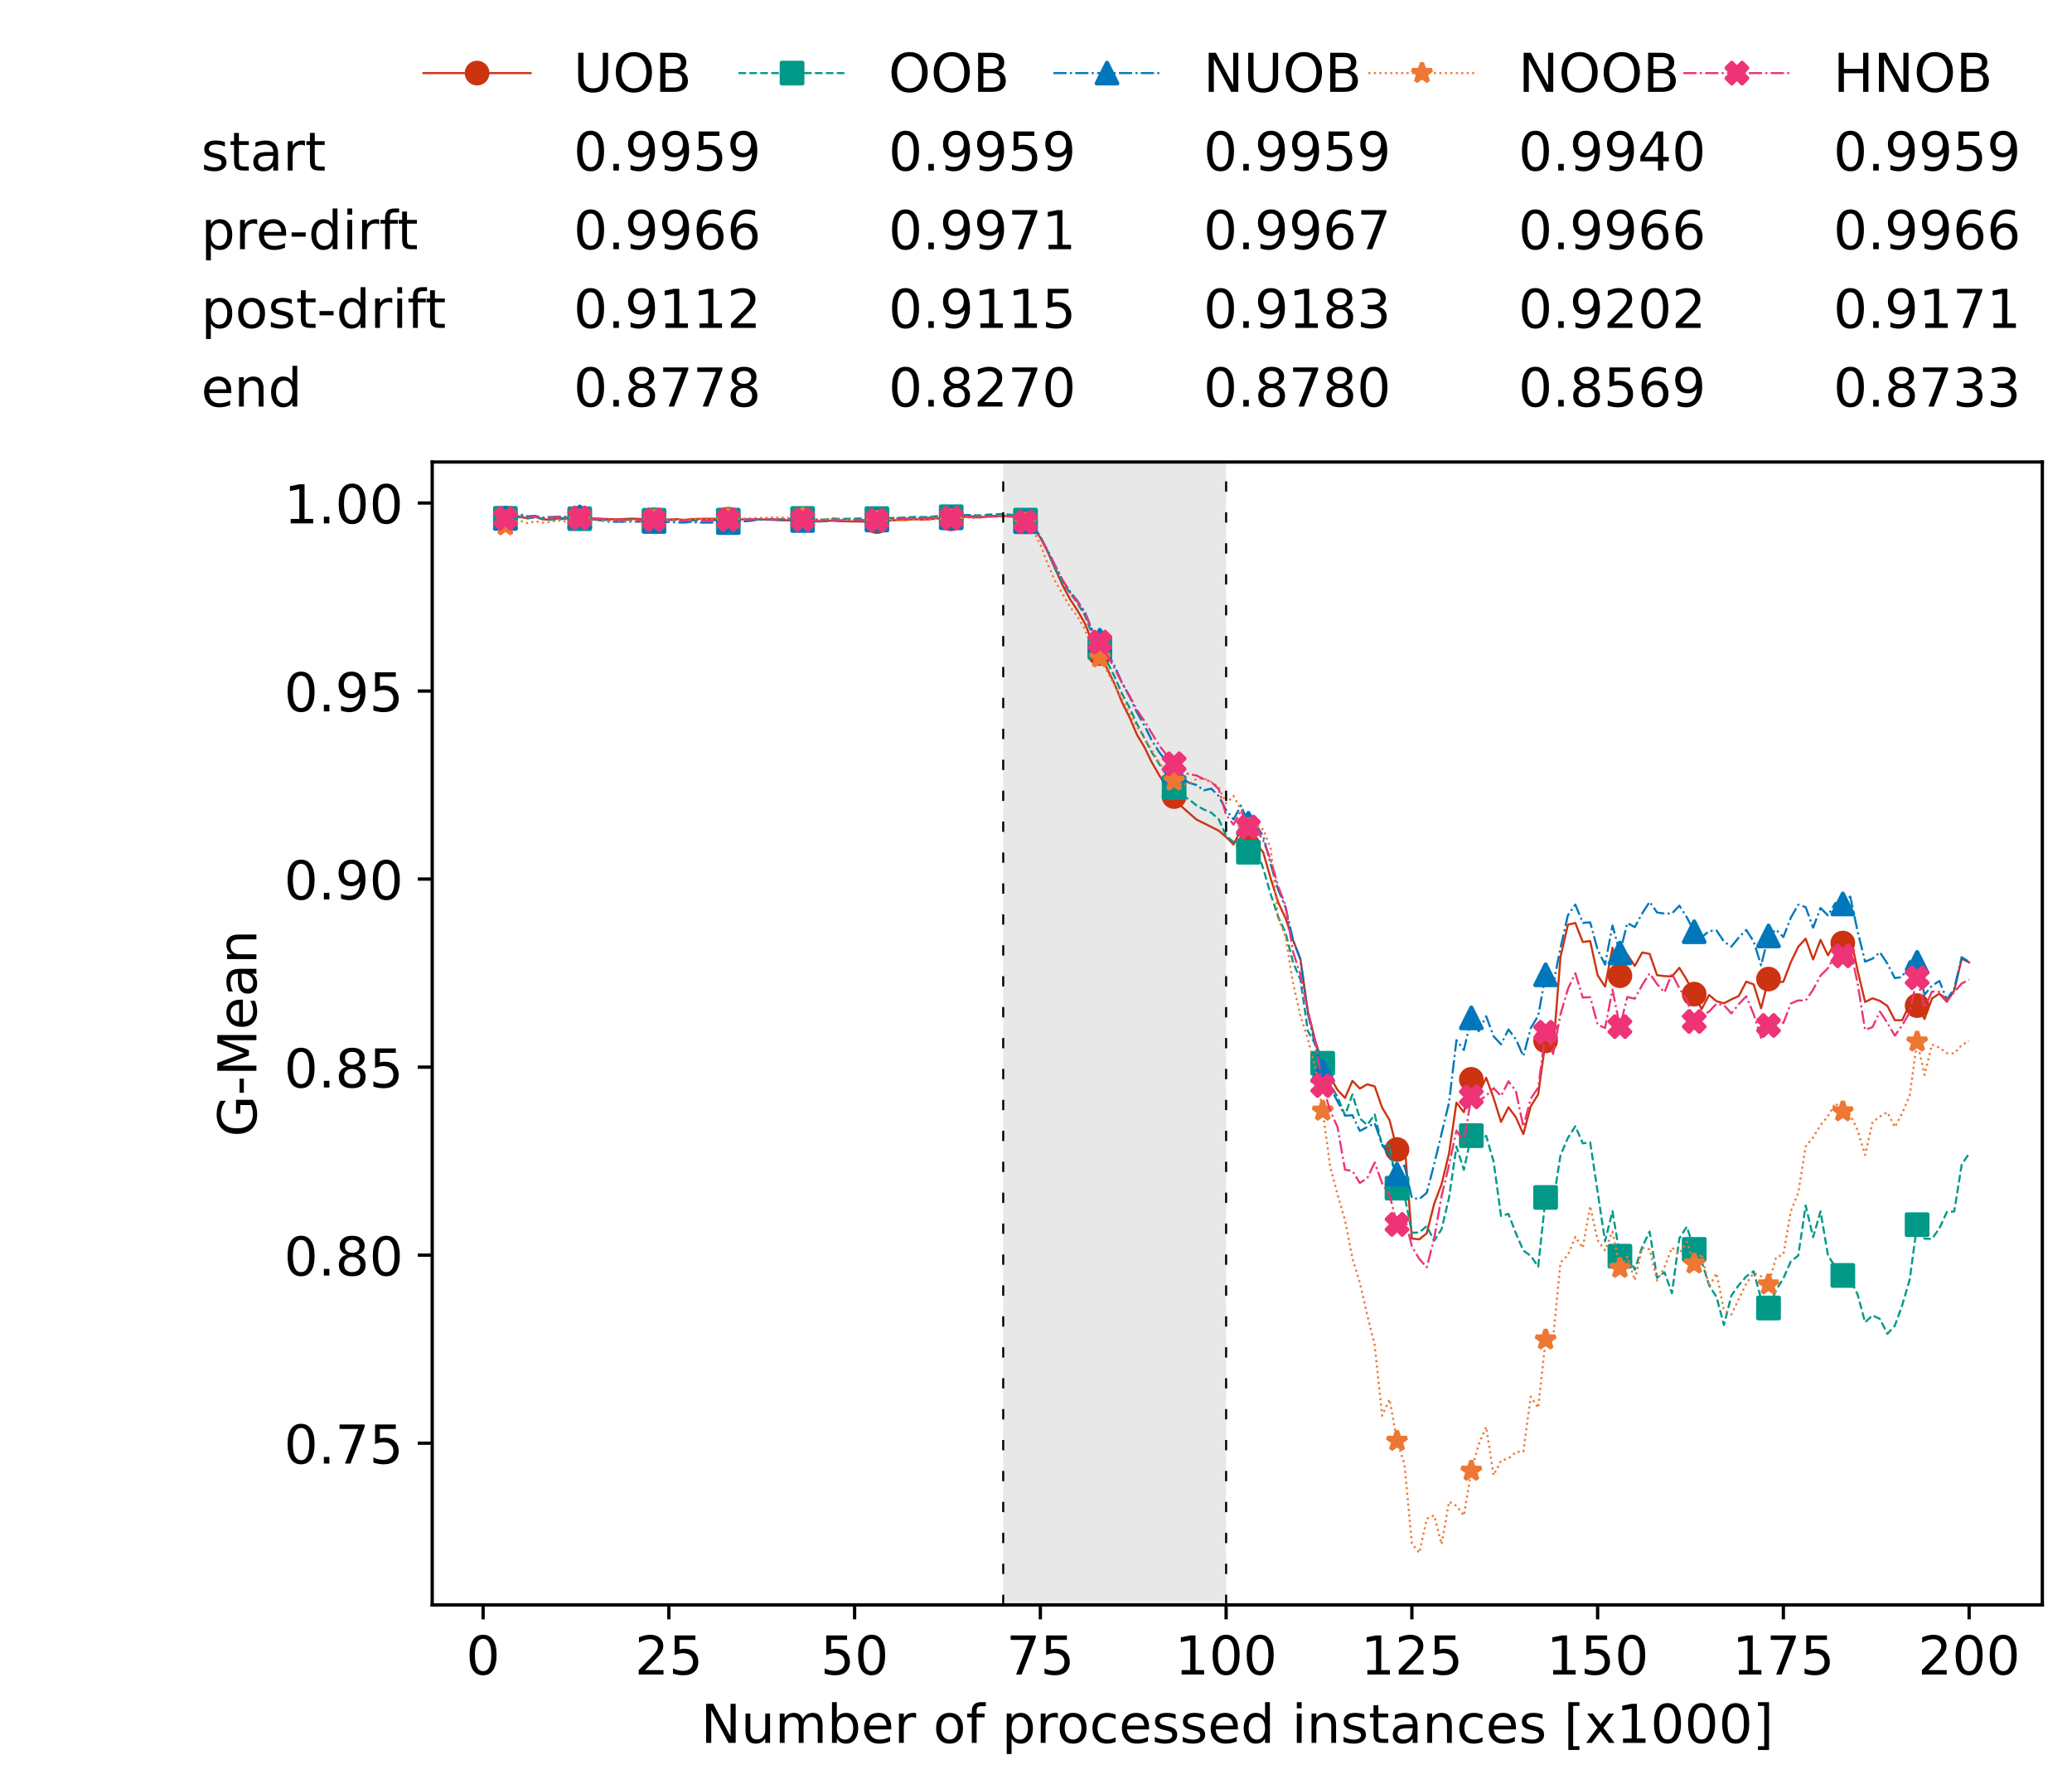 <?xml version="1.0" encoding="utf-8" standalone="no"?>
<!DOCTYPE svg PUBLIC "-//W3C//DTD SVG 1.1//EN"
  "http://www.w3.org/Graphics/SVG/1.1/DTD/svg11.dtd">
<!-- Created with matplotlib (https://matplotlib.org/) -->
<svg height="432.615pt" version="1.1" viewBox="0 0 502.65 432.615" width="502.65pt" xmlns="http://www.w3.org/2000/svg" xmlns:xlink="http://www.w3.org/1999/xlink">
 <defs>
  <style type="text/css">*{stroke-linecap:butt;stroke-linejoin:round;}</style>
 </defs>
 <g id="figure_1">
  <g id="patch_1">
   <path d="M 0 432.615 
L 502.65 432.615 
L 502.65 0 
L 0 0 
z
" style="fill:#ffffff;"/>
  </g>
  <g id="axes_1">
   <g id="patch_2">
    <path d="M 104.85 389.252 
L 495.45 389.252 
L 495.45 112.052 
L 104.85 112.052 
z
" style="fill:#ffffff;"/>
   </g>
   <g id="patch_3">
    <path clip-path="url(#p00e21965a6)" d="M 297.446 389.252 
L 297.446 112.052 
L 243.372 112.052 
L 243.372 389.252 
z
" style="fill:#d3d3d3;opacity:0.5;"/>
   </g>
   <g id="matplotlib.axis_1">
    <g id="xtick_1">
     <g id="line2d_1">
      <defs>
       <path d="M 0 0 
L 0 3.5 
" id="m79a18c0dbe" style="stroke:#000000;stroke-width:0.8;"/>
      </defs>
      <g>
       <use style="stroke:#000000;stroke-width:0.8;" x="117.197" xlink:href="#m79a18c0dbe" y="389.252"/>
      </g>
     </g>
     <g id="text_1">
      <!-- 0 -->
      <g transform="translate(113.061 406.13)scale(0.13 -0.13)">
       <defs>
        <path d="M 31.781 66.406 
Q 24.172 66.406 20.328 58.906 
Q 16.5 51.422 16.5 36.375 
Q 16.5 21.391 20.328 13.891 
Q 24.172 6.391 31.781 6.391 
Q 39.453 6.391 43.281 13.891 
Q 47.125 21.391 47.125 36.375 
Q 47.125 51.422 43.281 58.906 
Q 39.453 66.406 31.781 66.406 
z
M 31.781 74.219 
Q 44.047 74.219 50.516 64.516 
Q 56.984 54.828 56.984 36.375 
Q 56.984 17.969 50.516 8.266 
Q 44.047 -1.422 31.781 -1.422 
Q 19.531 -1.422 13.062 8.266 
Q 6.594 17.969 6.594 36.375 
Q 6.594 54.828 13.062 64.516 
Q 19.531 74.219 31.781 74.219 
z
" id="DejaVuSans-48"/>
       </defs>
       <use xlink:href="#DejaVuSans-48"/>
      </g>
     </g>
    </g>
    <g id="xtick_2">
     <g id="line2d_2">
      <g>
       <use style="stroke:#000000;stroke-width:0.8;" x="162.259" xlink:href="#m79a18c0dbe" y="389.252"/>
      </g>
     </g>
     <g id="text_2">
      <!-- 25 -->
      <g transform="translate(153.988 406.13)scale(0.13 -0.13)">
       <defs>
        <path d="M 19.188 8.297 
L 53.609 8.297 
L 53.609 0 
L 7.328 0 
L 7.328 8.297 
Q 12.938 14.109 22.625 23.891 
Q 32.328 33.688 34.812 36.531 
Q 39.547 41.844 41.422 45.531 
Q 43.312 49.219 43.312 52.781 
Q 43.312 58.594 39.234 62.25 
Q 35.156 65.922 28.609 65.922 
Q 23.969 65.922 18.812 64.312 
Q 13.672 62.703 7.812 59.422 
L 7.812 69.391 
Q 13.766 71.781 18.938 73 
Q 24.125 74.219 28.422 74.219 
Q 39.75 74.219 46.484 68.547 
Q 53.219 62.891 53.219 53.422 
Q 53.219 48.922 51.531 44.891 
Q 49.859 40.875 45.406 35.406 
Q 44.188 33.984 37.641 27.219 
Q 31.109 20.453 19.188 8.297 
z
" id="DejaVuSans-50"/>
        <path d="M 10.797 72.906 
L 49.516 72.906 
L 49.516 64.594 
L 19.828 64.594 
L 19.828 46.734 
Q 21.969 47.469 24.109 47.828 
Q 26.266 48.188 28.422 48.188 
Q 40.625 48.188 47.75 41.5 
Q 54.891 34.812 54.891 23.391 
Q 54.891 11.625 47.562 5.094 
Q 40.234 -1.422 26.906 -1.422 
Q 22.312 -1.422 17.547 -0.641 
Q 12.797 0.141 7.719 1.703 
L 7.719 11.625 
Q 12.109 9.234 16.797 8.062 
Q 21.484 6.891 26.703 6.891 
Q 35.156 6.891 40.078 11.328 
Q 45.016 15.766 45.016 23.391 
Q 45.016 31 40.078 35.438 
Q 35.156 39.891 26.703 39.891 
Q 22.75 39.891 18.812 39.016 
Q 14.891 38.141 10.797 36.281 
z
" id="DejaVuSans-53"/>
       </defs>
       <use xlink:href="#DejaVuSans-50"/>
       <use x="63.623" xlink:href="#DejaVuSans-53"/>
      </g>
     </g>
    </g>
    <g id="xtick_3">
     <g id="line2d_3">
      <g>
       <use style="stroke:#000000;stroke-width:0.8;" x="207.322" xlink:href="#m79a18c0dbe" y="389.252"/>
      </g>
     </g>
     <g id="text_3">
      <!-- 50 -->
      <g transform="translate(199.05 406.13)scale(0.13 -0.13)">
       <use xlink:href="#DejaVuSans-53"/>
       <use x="63.623" xlink:href="#DejaVuSans-48"/>
      </g>
     </g>
    </g>
    <g id="xtick_4">
     <g id="line2d_4">
      <g>
       <use style="stroke:#000000;stroke-width:0.8;" x="252.384" xlink:href="#m79a18c0dbe" y="389.252"/>
      </g>
     </g>
     <g id="text_4">
      <!-- 75 -->
      <g transform="translate(244.113 406.13)scale(0.13 -0.13)">
       <defs>
        <path d="M 8.203 72.906 
L 55.078 72.906 
L 55.078 68.703 
L 28.609 0 
L 18.312 0 
L 43.219 64.594 
L 8.203 64.594 
z
" id="DejaVuSans-55"/>
       </defs>
       <use xlink:href="#DejaVuSans-55"/>
       <use x="63.623" xlink:href="#DejaVuSans-53"/>
      </g>
     </g>
    </g>
    <g id="xtick_5">
     <g id="line2d_5">
      <g>
       <use style="stroke:#000000;stroke-width:0.8;" x="297.446" xlink:href="#m79a18c0dbe" y="389.252"/>
      </g>
     </g>
     <g id="text_5">
      <!-- 100 -->
      <g transform="translate(285.039 406.13)scale(0.13 -0.13)">
       <defs>
        <path d="M 12.406 8.297 
L 28.516 8.297 
L 28.516 63.922 
L 10.984 60.406 
L 10.984 69.391 
L 28.422 72.906 
L 38.281 72.906 
L 38.281 8.297 
L 54.391 8.297 
L 54.391 0 
L 12.406 0 
z
" id="DejaVuSans-49"/>
       </defs>
       <use xlink:href="#DejaVuSans-49"/>
       <use x="63.623" xlink:href="#DejaVuSans-48"/>
       <use x="127.246" xlink:href="#DejaVuSans-48"/>
      </g>
     </g>
    </g>
    <g id="xtick_6">
     <g id="line2d_6">
      <g>
       <use style="stroke:#000000;stroke-width:0.8;" x="342.509" xlink:href="#m79a18c0dbe" y="389.252"/>
      </g>
     </g>
     <g id="text_6">
      <!-- 125 -->
      <g transform="translate(330.102 406.13)scale(0.13 -0.13)">
       <use xlink:href="#DejaVuSans-49"/>
       <use x="63.623" xlink:href="#DejaVuSans-50"/>
       <use x="127.246" xlink:href="#DejaVuSans-53"/>
      </g>
     </g>
    </g>
    <g id="xtick_7">
     <g id="line2d_7">
      <g>
       <use style="stroke:#000000;stroke-width:0.8;" x="387.571" xlink:href="#m79a18c0dbe" y="389.252"/>
      </g>
     </g>
     <g id="text_7">
      <!-- 150 -->
      <g transform="translate(375.164 406.13)scale(0.13 -0.13)">
       <use xlink:href="#DejaVuSans-49"/>
       <use x="63.623" xlink:href="#DejaVuSans-53"/>
       <use x="127.246" xlink:href="#DejaVuSans-48"/>
      </g>
     </g>
    </g>
    <g id="xtick_8">
     <g id="line2d_8">
      <g>
       <use style="stroke:#000000;stroke-width:0.8;" x="432.633" xlink:href="#m79a18c0dbe" y="389.252"/>
      </g>
     </g>
     <g id="text_8">
      <!-- 175 -->
      <g transform="translate(420.226 406.13)scale(0.13 -0.13)">
       <use xlink:href="#DejaVuSans-49"/>
       <use x="63.623" xlink:href="#DejaVuSans-55"/>
       <use x="127.246" xlink:href="#DejaVuSans-53"/>
      </g>
     </g>
    </g>
    <g id="xtick_9">
     <g id="line2d_9">
      <g>
       <use style="stroke:#000000;stroke-width:0.8;" x="477.695" xlink:href="#m79a18c0dbe" y="389.252"/>
      </g>
     </g>
     <g id="text_9">
      <!-- 200 -->
      <g transform="translate(465.289 406.13)scale(0.13 -0.13)">
       <use xlink:href="#DejaVuSans-50"/>
       <use x="63.623" xlink:href="#DejaVuSans-48"/>
       <use x="127.246" xlink:href="#DejaVuSans-48"/>
      </g>
     </g>
    </g>
    <g id="text_10">
     <!-- Number of processed instances [x1000] -->
     <g transform="translate(170.025 422.711)scale(0.13 -0.13)">
      <defs>
       <path d="M 9.812 72.906 
L 23.094 72.906 
L 55.422 11.922 
L 55.422 72.906 
L 64.984 72.906 
L 64.984 0 
L 51.703 0 
L 19.391 60.984 
L 19.391 0 
L 9.812 0 
z
" id="DejaVuSans-78"/>
       <path d="M 8.5 21.578 
L 8.5 54.688 
L 17.484 54.688 
L 17.484 21.922 
Q 17.484 14.156 20.5 10.266 
Q 23.531 6.391 29.594 6.391 
Q 36.859 6.391 41.078 11.031 
Q 45.312 15.672 45.312 23.688 
L 45.312 54.688 
L 54.297 54.688 
L 54.297 0 
L 45.312 0 
L 45.312 8.406 
Q 42.047 3.422 37.719 1 
Q 33.406 -1.422 27.688 -1.422 
Q 18.266 -1.422 13.375 4.438 
Q 8.5 10.297 8.5 21.578 
z
M 31.109 56 
z
" id="DejaVuSans-117"/>
       <path d="M 52 44.188 
Q 55.375 50.25 60.062 53.125 
Q 64.75 56 71.094 56 
Q 79.641 56 84.281 50.016 
Q 88.922 44.047 88.922 33.016 
L 88.922 0 
L 79.891 0 
L 79.891 32.719 
Q 79.891 40.578 77.094 44.375 
Q 74.312 48.188 68.609 48.188 
Q 61.625 48.188 57.562 43.547 
Q 53.516 38.922 53.516 30.906 
L 53.516 0 
L 44.484 0 
L 44.484 32.719 
Q 44.484 40.625 41.703 44.406 
Q 38.922 48.188 33.109 48.188 
Q 26.219 48.188 22.156 43.531 
Q 18.109 38.875 18.109 30.906 
L 18.109 0 
L 9.078 0 
L 9.078 54.688 
L 18.109 54.688 
L 18.109 46.188 
Q 21.188 51.219 25.484 53.609 
Q 29.781 56 35.688 56 
Q 41.656 56 45.828 52.969 
Q 50 49.953 52 44.188 
z
" id="DejaVuSans-109"/>
       <path d="M 48.688 27.297 
Q 48.688 37.203 44.609 42.844 
Q 40.531 48.484 33.406 48.484 
Q 26.266 48.484 22.188 42.844 
Q 18.109 37.203 18.109 27.297 
Q 18.109 17.391 22.188 11.75 
Q 26.266 6.109 33.406 6.109 
Q 40.531 6.109 44.609 11.75 
Q 48.688 17.391 48.688 27.297 
z
M 18.109 46.391 
Q 20.953 51.266 25.266 53.625 
Q 29.594 56 35.594 56 
Q 45.562 56 51.781 48.094 
Q 58.016 40.188 58.016 27.297 
Q 58.016 14.406 51.781 6.484 
Q 45.562 -1.422 35.594 -1.422 
Q 29.594 -1.422 25.266 0.953 
Q 20.953 3.328 18.109 8.203 
L 18.109 0 
L 9.078 0 
L 9.078 75.984 
L 18.109 75.984 
z
" id="DejaVuSans-98"/>
       <path d="M 56.203 29.594 
L 56.203 25.203 
L 14.891 25.203 
Q 15.484 15.922 20.484 11.062 
Q 25.484 6.203 34.422 6.203 
Q 39.594 6.203 44.453 7.469 
Q 49.312 8.734 54.109 11.281 
L 54.109 2.781 
Q 49.266 0.734 44.188 -0.344 
Q 39.109 -1.422 33.891 -1.422 
Q 20.797 -1.422 13.156 6.188 
Q 5.516 13.812 5.516 26.812 
Q 5.516 40.234 12.766 48.109 
Q 20.016 56 32.328 56 
Q 43.359 56 49.781 48.891 
Q 56.203 41.797 56.203 29.594 
z
M 47.219 32.234 
Q 47.125 39.594 43.094 43.984 
Q 39.062 48.391 32.422 48.391 
Q 24.906 48.391 20.391 44.141 
Q 15.875 39.891 15.188 32.172 
z
" id="DejaVuSans-101"/>
       <path d="M 41.109 46.297 
Q 39.594 47.172 37.812 47.578 
Q 36.031 48 33.891 48 
Q 26.266 48 22.188 43.047 
Q 18.109 38.094 18.109 28.812 
L 18.109 0 
L 9.078 0 
L 9.078 54.688 
L 18.109 54.688 
L 18.109 46.188 
Q 20.953 51.172 25.484 53.578 
Q 30.031 56 36.531 56 
Q 37.453 56 38.578 55.875 
Q 39.703 55.766 41.062 55.516 
z
" id="DejaVuSans-114"/>
       <path id="DejaVuSans-32"/>
       <path d="M 30.609 48.391 
Q 23.391 48.391 19.188 42.75 
Q 14.984 37.109 14.984 27.297 
Q 14.984 17.484 19.156 11.844 
Q 23.344 6.203 30.609 6.203 
Q 37.797 6.203 41.984 11.859 
Q 46.188 17.531 46.188 27.297 
Q 46.188 37.016 41.984 42.703 
Q 37.797 48.391 30.609 48.391 
z
M 30.609 56 
Q 42.328 56 49.016 48.375 
Q 55.719 40.766 55.719 27.297 
Q 55.719 13.875 49.016 6.219 
Q 42.328 -1.422 30.609 -1.422 
Q 18.844 -1.422 12.172 6.219 
Q 5.516 13.875 5.516 27.297 
Q 5.516 40.766 12.172 48.375 
Q 18.844 56 30.609 56 
z
" id="DejaVuSans-111"/>
       <path d="M 37.109 75.984 
L 37.109 68.5 
L 28.516 68.5 
Q 23.688 68.5 21.797 66.547 
Q 19.922 64.594 19.922 59.516 
L 19.922 54.688 
L 34.719 54.688 
L 34.719 47.703 
L 19.922 47.703 
L 19.922 0 
L 10.891 0 
L 10.891 47.703 
L 2.297 47.703 
L 2.297 54.688 
L 10.891 54.688 
L 10.891 58.5 
Q 10.891 67.625 15.141 71.797 
Q 19.391 75.984 28.609 75.984 
z
" id="DejaVuSans-102"/>
       <path d="M 18.109 8.203 
L 18.109 -20.797 
L 9.078 -20.797 
L 9.078 54.688 
L 18.109 54.688 
L 18.109 46.391 
Q 20.953 51.266 25.266 53.625 
Q 29.594 56 35.594 56 
Q 45.562 56 51.781 48.094 
Q 58.016 40.188 58.016 27.297 
Q 58.016 14.406 51.781 6.484 
Q 45.562 -1.422 35.594 -1.422 
Q 29.594 -1.422 25.266 0.953 
Q 20.953 3.328 18.109 8.203 
z
M 48.688 27.297 
Q 48.688 37.203 44.609 42.844 
Q 40.531 48.484 33.406 48.484 
Q 26.266 48.484 22.188 42.844 
Q 18.109 37.203 18.109 27.297 
Q 18.109 17.391 22.188 11.75 
Q 26.266 6.109 33.406 6.109 
Q 40.531 6.109 44.609 11.75 
Q 48.688 17.391 48.688 27.297 
z
" id="DejaVuSans-112"/>
       <path d="M 48.781 52.594 
L 48.781 44.188 
Q 44.969 46.297 41.141 47.344 
Q 37.312 48.391 33.406 48.391 
Q 24.656 48.391 19.812 42.844 
Q 14.984 37.312 14.984 27.297 
Q 14.984 17.281 19.812 11.734 
Q 24.656 6.203 33.406 6.203 
Q 37.312 6.203 41.141 7.25 
Q 44.969 8.297 48.781 10.406 
L 48.781 2.094 
Q 45.016 0.344 40.984 -0.531 
Q 36.969 -1.422 32.422 -1.422 
Q 20.062 -1.422 12.781 6.344 
Q 5.516 14.109 5.516 27.297 
Q 5.516 40.672 12.859 48.328 
Q 20.219 56 33.016 56 
Q 37.156 56 41.109 55.141 
Q 45.062 54.297 48.781 52.594 
z
" id="DejaVuSans-99"/>
       <path d="M 44.281 53.078 
L 44.281 44.578 
Q 40.484 46.531 36.375 47.5 
Q 32.281 48.484 27.875 48.484 
Q 21.188 48.484 17.844 46.438 
Q 14.5 44.391 14.5 40.281 
Q 14.5 37.156 16.891 35.375 
Q 19.281 33.594 26.516 31.984 
L 29.594 31.297 
Q 39.156 29.25 43.188 25.516 
Q 47.219 21.781 47.219 15.094 
Q 47.219 7.469 41.188 3.016 
Q 35.156 -1.422 24.609 -1.422 
Q 20.219 -1.422 15.453 -0.562 
Q 10.688 0.297 5.422 2 
L 5.422 11.281 
Q 10.406 8.688 15.234 7.391 
Q 20.062 6.109 24.812 6.109 
Q 31.156 6.109 34.562 8.281 
Q 37.984 10.453 37.984 14.406 
Q 37.984 18.062 35.516 20.016 
Q 33.062 21.969 24.703 23.781 
L 21.578 24.516 
Q 13.234 26.266 9.516 29.906 
Q 5.812 33.547 5.812 39.891 
Q 5.812 47.609 11.281 51.797 
Q 16.75 56 26.812 56 
Q 31.781 56 36.172 55.266 
Q 40.578 54.547 44.281 53.078 
z
" id="DejaVuSans-115"/>
       <path d="M 45.406 46.391 
L 45.406 75.984 
L 54.391 75.984 
L 54.391 0 
L 45.406 0 
L 45.406 8.203 
Q 42.578 3.328 38.25 0.953 
Q 33.938 -1.422 27.875 -1.422 
Q 17.969 -1.422 11.734 6.484 
Q 5.516 14.406 5.516 27.297 
Q 5.516 40.188 11.734 48.094 
Q 17.969 56 27.875 56 
Q 33.938 56 38.25 53.625 
Q 42.578 51.266 45.406 46.391 
z
M 14.797 27.297 
Q 14.797 17.391 18.875 11.75 
Q 22.953 6.109 30.078 6.109 
Q 37.203 6.109 41.297 11.75 
Q 45.406 17.391 45.406 27.297 
Q 45.406 37.203 41.297 42.844 
Q 37.203 48.484 30.078 48.484 
Q 22.953 48.484 18.875 42.844 
Q 14.797 37.203 14.797 27.297 
z
" id="DejaVuSans-100"/>
       <path d="M 9.422 54.688 
L 18.406 54.688 
L 18.406 0 
L 9.422 0 
z
M 9.422 75.984 
L 18.406 75.984 
L 18.406 64.594 
L 9.422 64.594 
z
" id="DejaVuSans-105"/>
       <path d="M 54.891 33.016 
L 54.891 0 
L 45.906 0 
L 45.906 32.719 
Q 45.906 40.484 42.875 44.328 
Q 39.844 48.188 33.797 48.188 
Q 26.516 48.188 22.312 43.547 
Q 18.109 38.922 18.109 30.906 
L 18.109 0 
L 9.078 0 
L 9.078 54.688 
L 18.109 54.688 
L 18.109 46.188 
Q 21.344 51.125 25.703 53.562 
Q 30.078 56 35.797 56 
Q 45.219 56 50.047 50.172 
Q 54.891 44.344 54.891 33.016 
z
" id="DejaVuSans-110"/>
       <path d="M 18.312 70.219 
L 18.312 54.688 
L 36.812 54.688 
L 36.812 47.703 
L 18.312 47.703 
L 18.312 18.016 
Q 18.312 11.328 20.141 9.422 
Q 21.969 7.516 27.594 7.516 
L 36.812 7.516 
L 36.812 0 
L 27.594 0 
Q 17.188 0 13.234 3.875 
Q 9.281 7.766 9.281 18.016 
L 9.281 47.703 
L 2.688 47.703 
L 2.688 54.688 
L 9.281 54.688 
L 9.281 70.219 
z
" id="DejaVuSans-116"/>
       <path d="M 34.281 27.484 
Q 23.391 27.484 19.188 25 
Q 14.984 22.516 14.984 16.5 
Q 14.984 11.719 18.141 8.906 
Q 21.297 6.109 26.703 6.109 
Q 34.188 6.109 38.703 11.406 
Q 43.219 16.703 43.219 25.484 
L 43.219 27.484 
z
M 52.203 31.203 
L 52.203 0 
L 43.219 0 
L 43.219 8.297 
Q 40.141 3.328 35.547 0.953 
Q 30.953 -1.422 24.312 -1.422 
Q 15.922 -1.422 10.953 3.297 
Q 6 8.016 6 15.922 
Q 6 25.141 12.172 29.828 
Q 18.359 34.516 30.609 34.516 
L 43.219 34.516 
L 43.219 35.406 
Q 43.219 41.609 39.141 45 
Q 35.062 48.391 27.688 48.391 
Q 23 48.391 18.547 47.266 
Q 14.109 46.141 10.016 43.891 
L 10.016 52.203 
Q 14.938 54.109 19.578 55.047 
Q 24.219 56 28.609 56 
Q 40.484 56 46.344 49.844 
Q 52.203 43.703 52.203 31.203 
z
" id="DejaVuSans-97"/>
       <path d="M 8.594 75.984 
L 29.297 75.984 
L 29.297 69 
L 17.578 69 
L 17.578 -6.203 
L 29.297 -6.203 
L 29.297 -13.188 
L 8.594 -13.188 
z
" id="DejaVuSans-91"/>
       <path d="M 54.891 54.688 
L 35.109 28.078 
L 55.906 0 
L 45.312 0 
L 29.391 21.484 
L 13.484 0 
L 2.875 0 
L 24.125 28.609 
L 4.688 54.688 
L 15.281 54.688 
L 29.781 35.203 
L 44.281 54.688 
z
" id="DejaVuSans-120"/>
       <path d="M 30.422 75.984 
L 30.422 -13.188 
L 9.719 -13.188 
L 9.719 -6.203 
L 21.391 -6.203 
L 21.391 69 
L 9.719 69 
L 9.719 75.984 
z
" id="DejaVuSans-93"/>
      </defs>
      <use xlink:href="#DejaVuSans-78"/>
      <use x="74.805" xlink:href="#DejaVuSans-117"/>
      <use x="138.184" xlink:href="#DejaVuSans-109"/>
      <use x="235.596" xlink:href="#DejaVuSans-98"/>
      <use x="299.072" xlink:href="#DejaVuSans-101"/>
      <use x="360.596" xlink:href="#DejaVuSans-114"/>
      <use x="401.709" xlink:href="#DejaVuSans-32"/>
      <use x="433.496" xlink:href="#DejaVuSans-111"/>
      <use x="494.678" xlink:href="#DejaVuSans-102"/>
      <use x="529.883" xlink:href="#DejaVuSans-32"/>
      <use x="561.67" xlink:href="#DejaVuSans-112"/>
      <use x="625.146" xlink:href="#DejaVuSans-114"/>
      <use x="664.01" xlink:href="#DejaVuSans-111"/>
      <use x="725.191" xlink:href="#DejaVuSans-99"/>
      <use x="780.172" xlink:href="#DejaVuSans-101"/>
      <use x="841.695" xlink:href="#DejaVuSans-115"/>
      <use x="893.795" xlink:href="#DejaVuSans-115"/>
      <use x="945.895" xlink:href="#DejaVuSans-101"/>
      <use x="1007.418" xlink:href="#DejaVuSans-100"/>
      <use x="1070.895" xlink:href="#DejaVuSans-32"/>
      <use x="1102.682" xlink:href="#DejaVuSans-105"/>
      <use x="1130.465" xlink:href="#DejaVuSans-110"/>
      <use x="1193.844" xlink:href="#DejaVuSans-115"/>
      <use x="1245.943" xlink:href="#DejaVuSans-116"/>
      <use x="1285.152" xlink:href="#DejaVuSans-97"/>
      <use x="1346.432" xlink:href="#DejaVuSans-110"/>
      <use x="1409.811" xlink:href="#DejaVuSans-99"/>
      <use x="1464.791" xlink:href="#DejaVuSans-101"/>
      <use x="1526.314" xlink:href="#DejaVuSans-115"/>
      <use x="1578.414" xlink:href="#DejaVuSans-32"/>
      <use x="1610.201" xlink:href="#DejaVuSans-91"/>
      <use x="1649.215" xlink:href="#DejaVuSans-120"/>
      <use x="1708.395" xlink:href="#DejaVuSans-49"/>
      <use x="1772.018" xlink:href="#DejaVuSans-48"/>
      <use x="1835.641" xlink:href="#DejaVuSans-48"/>
      <use x="1899.264" xlink:href="#DejaVuSans-48"/>
      <use x="1962.887" xlink:href="#DejaVuSans-93"/>
     </g>
    </g>
   </g>
   <g id="matplotlib.axis_2">
    <g id="ytick_1">
     <g id="line2d_10">
      <defs>
       <path d="M 0 0 
L -3.5 0 
" id="mfd6a27236e" style="stroke:#000000;stroke-width:0.8;"/>
      </defs>
      <g>
       <use style="stroke:#000000;stroke-width:0.8;" x="104.85" xlink:href="#mfd6a27236e" y="350.026"/>
      </g>
     </g>
     <g id="text_11">
      <!-- 0.75 -->
      <g transform="translate(68.905 354.965)scale(0.13 -0.13)">
       <defs>
        <path d="M 10.688 12.406 
L 21 12.406 
L 21 0 
L 10.688 0 
z
" id="DejaVuSans-46"/>
       </defs>
       <use xlink:href="#DejaVuSans-48"/>
       <use x="63.623" xlink:href="#DejaVuSans-46"/>
       <use x="95.41" xlink:href="#DejaVuSans-55"/>
       <use x="159.033" xlink:href="#DejaVuSans-53"/>
      </g>
     </g>
    </g>
    <g id="ytick_2">
     <g id="line2d_11">
      <g>
       <use style="stroke:#000000;stroke-width:0.8;" x="104.85" xlink:href="#mfd6a27236e" y="304.42"/>
      </g>
     </g>
     <g id="text_12">
      <!-- 0.80 -->
      <g transform="translate(68.905 309.359)scale(0.13 -0.13)">
       <defs>
        <path d="M 31.781 34.625 
Q 24.75 34.625 20.719 30.859 
Q 16.703 27.094 16.703 20.516 
Q 16.703 13.922 20.719 10.156 
Q 24.75 6.391 31.781 6.391 
Q 38.812 6.391 42.859 10.172 
Q 46.922 13.969 46.922 20.516 
Q 46.922 27.094 42.891 30.859 
Q 38.875 34.625 31.781 34.625 
z
M 21.922 38.812 
Q 15.578 40.375 12.031 44.719 
Q 8.5 49.078 8.5 55.328 
Q 8.5 64.062 14.719 69.141 
Q 20.953 74.219 31.781 74.219 
Q 42.672 74.219 48.875 69.141 
Q 55.078 64.062 55.078 55.328 
Q 55.078 49.078 51.531 44.719 
Q 48 40.375 41.703 38.812 
Q 48.828 37.156 52.797 32.312 
Q 56.781 27.484 56.781 20.516 
Q 56.781 9.906 50.312 4.234 
Q 43.844 -1.422 31.781 -1.422 
Q 19.734 -1.422 13.25 4.234 
Q 6.781 9.906 6.781 20.516 
Q 6.781 27.484 10.781 32.312 
Q 14.797 37.156 21.922 38.812 
z
M 18.312 54.391 
Q 18.312 48.734 21.844 45.562 
Q 25.391 42.391 31.781 42.391 
Q 38.141 42.391 41.719 45.562 
Q 45.312 48.734 45.312 54.391 
Q 45.312 60.062 41.719 63.234 
Q 38.141 66.406 31.781 66.406 
Q 25.391 66.406 21.844 63.234 
Q 18.312 60.062 18.312 54.391 
z
" id="DejaVuSans-56"/>
       </defs>
       <use xlink:href="#DejaVuSans-48"/>
       <use x="63.623" xlink:href="#DejaVuSans-46"/>
       <use x="95.41" xlink:href="#DejaVuSans-56"/>
       <use x="159.033" xlink:href="#DejaVuSans-48"/>
      </g>
     </g>
    </g>
    <g id="ytick_3">
     <g id="line2d_12">
      <g>
       <use style="stroke:#000000;stroke-width:0.8;" x="104.85" xlink:href="#mfd6a27236e" y="258.814"/>
      </g>
     </g>
     <g id="text_13">
      <!-- 0.85 -->
      <g transform="translate(68.905 263.753)scale(0.13 -0.13)">
       <use xlink:href="#DejaVuSans-48"/>
       <use x="63.623" xlink:href="#DejaVuSans-46"/>
       <use x="95.41" xlink:href="#DejaVuSans-56"/>
       <use x="159.033" xlink:href="#DejaVuSans-53"/>
      </g>
     </g>
    </g>
    <g id="ytick_4">
     <g id="line2d_13">
      <g>
       <use style="stroke:#000000;stroke-width:0.8;" x="104.85" xlink:href="#mfd6a27236e" y="213.207"/>
      </g>
     </g>
     <g id="text_14">
      <!-- 0.90 -->
      <g transform="translate(68.905 218.146)scale(0.13 -0.13)">
       <defs>
        <path d="M 10.984 1.516 
L 10.984 10.5 
Q 14.703 8.734 18.5 7.812 
Q 22.312 6.891 25.984 6.891 
Q 35.75 6.891 40.891 13.453 
Q 46.047 20.016 46.781 33.406 
Q 43.953 29.203 39.594 26.953 
Q 35.25 24.703 29.984 24.703 
Q 19.047 24.703 12.672 31.312 
Q 6.297 37.938 6.297 49.422 
Q 6.297 60.641 12.938 67.422 
Q 19.578 74.219 30.609 74.219 
Q 43.266 74.219 49.922 64.516 
Q 56.594 54.828 56.594 36.375 
Q 56.594 19.141 48.406 8.859 
Q 40.234 -1.422 26.422 -1.422 
Q 22.703 -1.422 18.891 -0.688 
Q 15.094 0.047 10.984 1.516 
z
M 30.609 32.422 
Q 37.25 32.422 41.125 36.953 
Q 45.016 41.5 45.016 49.422 
Q 45.016 57.281 41.125 61.844 
Q 37.25 66.406 30.609 66.406 
Q 23.969 66.406 20.094 61.844 
Q 16.219 57.281 16.219 49.422 
Q 16.219 41.5 20.094 36.953 
Q 23.969 32.422 30.609 32.422 
z
" id="DejaVuSans-57"/>
       </defs>
       <use xlink:href="#DejaVuSans-48"/>
       <use x="63.623" xlink:href="#DejaVuSans-46"/>
       <use x="95.41" xlink:href="#DejaVuSans-57"/>
       <use x="159.033" xlink:href="#DejaVuSans-48"/>
      </g>
     </g>
    </g>
    <g id="ytick_5">
     <g id="line2d_14">
      <g>
       <use style="stroke:#000000;stroke-width:0.8;" x="104.85" xlink:href="#mfd6a27236e" y="167.601"/>
      </g>
     </g>
     <g id="text_15">
      <!-- 0.95 -->
      <g transform="translate(68.905 172.54)scale(0.13 -0.13)">
       <use xlink:href="#DejaVuSans-48"/>
       <use x="63.623" xlink:href="#DejaVuSans-46"/>
       <use x="95.41" xlink:href="#DejaVuSans-57"/>
       <use x="159.033" xlink:href="#DejaVuSans-53"/>
      </g>
     </g>
    </g>
    <g id="ytick_6">
     <g id="line2d_15">
      <g>
       <use style="stroke:#000000;stroke-width:0.8;" x="104.85" xlink:href="#mfd6a27236e" y="121.995"/>
      </g>
     </g>
     <g id="text_16">
      <!-- 1.00 -->
      <g transform="translate(68.905 126.934)scale(0.13 -0.13)">
       <use xlink:href="#DejaVuSans-49"/>
       <use x="63.623" xlink:href="#DejaVuSans-46"/>
       <use x="95.41" xlink:href="#DejaVuSans-48"/>
       <use x="159.033" xlink:href="#DejaVuSans-48"/>
      </g>
     </g>
    </g>
    <g id="text_17">
     <!-- G-Mean -->
     <g transform="translate(62.201 275.744)rotate(-90)scale(0.13 -0.13)">
      <defs>
       <path d="M 59.516 10.406 
L 59.516 29.984 
L 43.406 29.984 
L 43.406 38.094 
L 69.281 38.094 
L 69.281 6.781 
Q 63.578 2.734 56.688 0.656 
Q 49.812 -1.422 42 -1.422 
Q 24.906 -1.422 15.25 8.562 
Q 5.609 18.562 5.609 36.375 
Q 5.609 54.25 15.25 64.234 
Q 24.906 74.219 42 74.219 
Q 49.125 74.219 55.547 72.453 
Q 61.969 70.703 67.391 67.281 
L 67.391 56.781 
Q 61.922 61.422 55.766 63.766 
Q 49.609 66.109 42.828 66.109 
Q 29.438 66.109 22.719 58.641 
Q 16.016 51.172 16.016 36.375 
Q 16.016 21.625 22.719 14.156 
Q 29.438 6.688 42.828 6.688 
Q 48.047 6.688 52.141 7.594 
Q 56.25 8.5 59.516 10.406 
z
" id="DejaVuSans-71"/>
       <path d="M 4.891 31.391 
L 31.203 31.391 
L 31.203 23.391 
L 4.891 23.391 
z
" id="DejaVuSans-45"/>
       <path d="M 9.812 72.906 
L 24.516 72.906 
L 43.109 23.297 
L 61.812 72.906 
L 76.516 72.906 
L 76.516 0 
L 66.891 0 
L 66.891 64.016 
L 48.094 14.016 
L 38.188 14.016 
L 19.391 64.016 
L 19.391 0 
L 9.812 0 
z
" id="DejaVuSans-77"/>
      </defs>
      <use xlink:href="#DejaVuSans-71"/>
      <use x="77.49" xlink:href="#DejaVuSans-45"/>
      <use x="113.574" xlink:href="#DejaVuSans-77"/>
      <use x="199.854" xlink:href="#DejaVuSans-101"/>
      <use x="261.377" xlink:href="#DejaVuSans-97"/>
      <use x="322.656" xlink:href="#DejaVuSans-110"/>
     </g>
    </g>
   </g>
   <g id="line2d_16"/>
   <g id="line2d_17"/>
   <g id="line2d_18"/>
   <g id="line2d_19"/>
   <g id="line2d_20"/>
   <g id="line2d_21">
    <path clip-path="url(#p00e21965a6)" d="M 122.605 125.718 
L 124.407 124.77 
L 126.21 125.369 
L 128.012 125.704 
L 129.815 125.314 
L 131.617 125.962 
L 133.419 126.045 
L 135.222 125.755 
L 138.827 125.545 
L 149.642 125.965 
L 153.247 125.781 
L 156.852 125.946 
L 160.457 126.125 
L 164.062 125.89 
L 165.864 126.122 
L 167.667 125.898 
L 171.272 125.813 
L 173.074 125.813 
L 174.877 125.958 
L 178.482 125.96 
L 187.494 126 
L 189.297 126.181 
L 191.099 126.188 
L 192.902 125.959 
L 194.704 125.912 
L 196.507 126.094 
L 198.309 126.414 
L 200.112 126.414 
L 201.914 126.23 
L 203.717 126.409 
L 210.927 126.543 
L 214.532 126.368 
L 218.137 126.097 
L 219.939 126.101 
L 221.742 125.916 
L 223.544 126.047 
L 225.347 125.962 
L 227.149 125.731 
L 230.754 125.826 
L 232.557 125.645 
L 234.359 125.329 
L 236.162 125.467 
L 237.964 125.468 
L 239.767 125.198 
L 245.174 125.152 
L 246.976 125.382 
L 250.581 127.83 
L 252.384 130.393 
L 254.186 133.904 
L 257.791 141.978 
L 259.594 145.334 
L 261.396 148.081 
L 263.199 151.232 
L 265.001 155.758 
L 266.804 158.521 
L 270.409 165.926 
L 272.211 170.368 
L 274.014 173.955 
L 275.816 178.187 
L 277.619 181.178 
L 279.421 184.903 
L 281.224 188.027 
L 283.026 190.866 
L 286.631 195.599 
L 290.236 198.759 
L 295.644 201.462 
L 297.446 203.014 
L 299.249 204.811 
L 301.051 201.292 
L 302.854 205.168 
L 304.656 204.444 
L 306.459 206.746 
L 308.261 213.057 
L 310.064 218.821 
L 311.866 222.711 
L 313.669 227.97 
L 315.471 232.604 
L 317.274 245.311 
L 319.076 252.477 
L 320.879 258.057 
L 324.484 264.368 
L 326.286 266.288 
L 328.089 262.149 
L 329.891 264.011 
L 331.694 262.975 
L 333.496 263.501 
L 335.299 268.652 
L 337.101 271.665 
L 338.904 278.796 
L 340.706 276.739 
L 342.509 300.389 
L 344.311 300.59 
L 346.114 299.107 
L 347.916 291.984 
L 349.719 287.18 
L 351.521 279.773 
L 353.324 267.416 
L 355.126 269.746 
L 356.928 261.782 
L 358.731 265.118 
L 360.533 261.384 
L 362.336 266.322 
L 364.138 272.102 
L 365.941 268.555 
L 367.743 270.987 
L 369.546 275.057 
L 371.348 268.315 
L 373.151 265.422 
L 374.953 252.439 
L 376.756 255.059 
L 378.558 232.141 
L 380.361 224.269 
L 382.163 223.852 
L 383.966 228.469 
L 385.768 228.223 
L 387.571 236.531 
L 389.373 239.291 
L 391.176 229.855 
L 392.978 236.641 
L 394.781 231.525 
L 396.583 234.279 
L 398.386 231.005 
L 400.188 231.352 
L 401.991 236.516 
L 403.793 236.735 
L 405.596 236.831 
L 407.398 234.727 
L 409.201 237.663 
L 412.806 244.736 
L 414.608 241.303 
L 416.411 242.835 
L 418.213 243.331 
L 420.016 242.386 
L 421.818 241.57 
L 423.621 238.074 
L 425.423 238.754 
L 427.226 244.556 
L 429.028 237.458 
L 430.831 238.261 
L 432.633 238.105 
L 434.436 233.363 
L 436.238 229.629 
L 438.041 227.659 
L 439.843 232.711 
L 441.646 227.957 
L 443.448 231.701 
L 445.251 228.477 
L 447.053 228.716 
L 448.856 226.903 
L 450.658 235.447 
L 452.461 243.017 
L 454.263 242.121 
L 456.066 242.749 
L 457.868 243.982 
L 459.671 247.453 
L 461.473 247.428 
L 463.276 243.489 
L 465.078 243.891 
L 466.881 247.127 
L 468.683 242.163 
L 470.485 240.975 
L 472.288 242.986 
L 474.09 240.173 
L 475.893 232.515 
L 477.695 233.414 
L 477.695 233.414 
" style="fill:none;stroke:#cc3311;stroke-linecap:square;stroke-width:0.5;"/>
    <defs>
     <path d="M 0 2.5 
C 0.663 2.5 1.299 2.237 1.768 1.768 
C 2.237 1.299 2.5 0.663 2.5 0 
C 2.5 -0.663 2.237 -1.299 1.768 -1.768 
C 1.299 -2.237 0.663 -2.5 0 -2.5 
C -0.663 -2.5 -1.299 -2.237 -1.768 -1.768 
C -2.237 -1.299 -2.5 -0.663 -2.5 0 
C -2.5 0.663 -2.237 1.299 -1.768 1.768 
C -1.299 2.237 -0.663 2.5 0 2.5 
z
" id="m28a20ad792" style="stroke:#cc3311;"/>
    </defs>
    <g clip-path="url(#p00e21965a6)">
     <use style="fill:#cc3311;stroke:#cc3311;" x="122.605" xlink:href="#m28a20ad792" y="125.718"/>
     <use style="fill:#cc3311;stroke:#cc3311;" x="140.629" xlink:href="#m28a20ad792" y="125.626"/>
     <use style="fill:#cc3311;stroke:#cc3311;" x="158.654" xlink:href="#m28a20ad792" y="126.079"/>
     <use style="fill:#cc3311;stroke:#cc3311;" x="176.679" xlink:href="#m28a20ad792" y="125.912"/>
     <use style="fill:#cc3311;stroke:#cc3311;" x="194.704" xlink:href="#m28a20ad792" y="125.912"/>
     <use style="fill:#cc3311;stroke:#cc3311;" x="212.729" xlink:href="#m28a20ad792" y="126.502"/>
     <use style="fill:#cc3311;stroke:#cc3311;" x="230.754" xlink:href="#m28a20ad792" y="125.826"/>
     <use style="fill:#cc3311;stroke:#cc3311;" x="248.779" xlink:href="#m28a20ad792" y="126.54"/>
     <use style="fill:#cc3311;stroke:#cc3311;" x="266.804" xlink:href="#m28a20ad792" y="158.521"/>
     <use style="fill:#cc3311;stroke:#cc3311;" x="284.829" xlink:href="#m28a20ad792" y="193.194"/>
     <use style="fill:#cc3311;stroke:#cc3311;" x="302.854" xlink:href="#m28a20ad792" y="205.168"/>
     <use style="fill:#cc3311;stroke:#cc3311;" x="320.879" xlink:href="#m28a20ad792" y="258.057"/>
     <use style="fill:#cc3311;stroke:#cc3311;" x="338.904" xlink:href="#m28a20ad792" y="278.796"/>
     <use style="fill:#cc3311;stroke:#cc3311;" x="356.928" xlink:href="#m28a20ad792" y="261.782"/>
     <use style="fill:#cc3311;stroke:#cc3311;" x="374.953" xlink:href="#m28a20ad792" y="252.439"/>
     <use style="fill:#cc3311;stroke:#cc3311;" x="392.978" xlink:href="#m28a20ad792" y="236.641"/>
     <use style="fill:#cc3311;stroke:#cc3311;" x="411.003" xlink:href="#m28a20ad792" y="241.11"/>
     <use style="fill:#cc3311;stroke:#cc3311;" x="429.028" xlink:href="#m28a20ad792" y="237.458"/>
     <use style="fill:#cc3311;stroke:#cc3311;" x="447.053" xlink:href="#m28a20ad792" y="228.716"/>
     <use style="fill:#cc3311;stroke:#cc3311;" x="465.078" xlink:href="#m28a20ad792" y="243.891"/>
    </g>
   </g>
   <g id="line2d_22"/>
   <g id="line2d_23"/>
   <g id="line2d_24"/>
   <g id="line2d_25"/>
   <g id="line2d_26">
    <path clip-path="url(#p00e21965a6)" d="M 122.605 125.718 
L 124.407 125.711 
L 126.21 125.389 
L 128.012 125.719 
L 129.815 125.515 
L 133.419 126.065 
L 137.024 125.855 
L 138.827 125.739 
L 146.037 126.083 
L 149.642 126.198 
L 153.247 126.042 
L 156.852 126.185 
L 164.062 126.127 
L 165.864 126.36 
L 169.469 126.181 
L 173.074 126.186 
L 174.877 126.237 
L 182.087 125.928 
L 191.099 125.924 
L 192.902 125.74 
L 196.507 125.785 
L 198.309 126.055 
L 200.112 126.01 
L 201.914 125.733 
L 203.717 125.868 
L 209.124 125.73 
L 210.927 125.82 
L 219.939 125.51 
L 221.742 125.37 
L 225.347 125.417 
L 227.149 125.187 
L 228.952 125.321 
L 230.754 125.326 
L 234.359 124.876 
L 237.964 125.013 
L 239.767 124.789 
L 243.372 124.652 
L 246.976 125.025 
L 248.779 126.147 
L 250.581 127.494 
L 252.384 130.066 
L 254.186 133.797 
L 255.989 137.976 
L 257.791 141.329 
L 261.396 146.315 
L 263.199 149.329 
L 265.001 153.961 
L 266.804 157.012 
L 270.409 164.139 
L 272.211 168.299 
L 274.014 171.608 
L 275.816 175.573 
L 279.421 182.467 
L 284.829 190.969 
L 286.631 192.954 
L 288.434 193.857 
L 290.236 195.332 
L 292.039 196.337 
L 293.841 197.079 
L 295.644 198.68 
L 297.446 202.742 
L 299.249 204.228 
L 301.051 203.355 
L 302.854 206.689 
L 304.656 205.579 
L 306.459 210.67 
L 308.261 216.901 
L 310.064 222.351 
L 311.866 226.214 
L 313.669 233.362 
L 315.471 237.625 
L 317.274 250.074 
L 319.076 253.254 
L 320.879 257.879 
L 322.681 263.078 
L 324.484 266.04 
L 326.286 270.495 
L 328.089 265.427 
L 329.891 271.28 
L 331.694 272.834 
L 333.496 270.282 
L 335.299 277.979 
L 337.101 277.742 
L 338.904 288.166 
L 340.706 289.805 
L 342.509 299.001 
L 344.311 298.911 
L 346.114 297.37 
L 347.916 300.921 
L 349.719 298.115 
L 351.521 290.489 
L 353.324 278.075 
L 355.126 283.719 
L 356.928 275.443 
L 358.731 276.505 
L 360.533 275.482 
L 362.336 281.722 
L 364.138 294.929 
L 365.941 294.414 
L 367.743 299.129 
L 369.546 303.289 
L 371.348 304.596 
L 373.151 307.182 
L 374.953 290.416 
L 376.756 291.799 
L 378.558 280.205 
L 380.361 275.985 
L 382.163 273.152 
L 383.966 277.304 
L 385.768 277.071 
L 389.373 301.062 
L 391.176 293.766 
L 392.978 304.677 
L 394.781 304.298 
L 396.583 307.96 
L 398.386 302.392 
L 400.188 298.7 
L 401.991 309.92 
L 403.793 308.561 
L 405.596 313.658 
L 407.398 300.36 
L 409.201 297.518 
L 411.003 303.016 
L 412.806 305.889 
L 414.608 311.708 
L 416.411 314.567 
L 418.213 321.351 
L 420.016 314.217 
L 421.818 311.673 
L 423.621 309.593 
L 425.423 308.318 
L 427.226 315.065 
L 429.028 317.231 
L 430.831 312.959 
L 432.633 310.041 
L 434.436 305.928 
L 436.238 304.529 
L 438.041 292.365 
L 439.843 300.059 
L 441.646 293.793 
L 443.448 304.484 
L 445.251 307.287 
L 447.053 309.333 
L 448.856 310.223 
L 450.658 314.025 
L 452.461 320.712 
L 454.263 319.013 
L 456.066 319.904 
L 457.868 323.497 
L 459.671 321.521 
L 461.473 316.517 
L 463.276 310.361 
L 465.078 297.027 
L 466.881 300.427 
L 468.683 300.465 
L 470.485 297.916 
L 472.288 293.954 
L 474.09 293.822 
L 475.893 282.464 
L 477.695 279.747 
L 477.695 279.747 
" style="fill:none;stroke:#009988;stroke-dasharray:1.85,0.8;stroke-dashoffset:0;stroke-width:0.5;"/>
    <defs>
     <path d="M -2.5 2.5 
L 2.5 2.5 
L 2.5 -2.5 
L -2.5 -2.5 
z
" id="m01b73e1286" style="stroke:#009988;stroke-linejoin:miter;"/>
    </defs>
    <g clip-path="url(#p00e21965a6)">
     <use style="fill:#009988;stroke:#009988;stroke-linejoin:miter;" x="122.605" xlink:href="#m01b73e1286" y="125.718"/>
     <use style="fill:#009988;stroke:#009988;stroke-linejoin:miter;" x="140.629" xlink:href="#m01b73e1286" y="125.803"/>
     <use style="fill:#009988;stroke:#009988;stroke-linejoin:miter;" x="158.654" xlink:href="#m01b73e1286" y="126.181"/>
     <use style="fill:#009988;stroke:#009988;stroke-linejoin:miter;" x="176.679" xlink:href="#m01b73e1286" y="126.147"/>
     <use style="fill:#009988;stroke:#009988;stroke-linejoin:miter;" x="194.704" xlink:href="#m01b73e1286" y="125.74"/>
     <use style="fill:#009988;stroke:#009988;stroke-linejoin:miter;" x="212.729" xlink:href="#m01b73e1286" y="125.776"/>
     <use style="fill:#009988;stroke:#009988;stroke-linejoin:miter;" x="230.754" xlink:href="#m01b73e1286" y="125.326"/>
     <use style="fill:#009988;stroke:#009988;stroke-linejoin:miter;" x="248.779" xlink:href="#m01b73e1286" y="126.147"/>
     <use style="fill:#009988;stroke:#009988;stroke-linejoin:miter;" x="266.804" xlink:href="#m01b73e1286" y="157.012"/>
     <use style="fill:#009988;stroke:#009988;stroke-linejoin:miter;" x="284.829" xlink:href="#m01b73e1286" y="190.969"/>
     <use style="fill:#009988;stroke:#009988;stroke-linejoin:miter;" x="302.854" xlink:href="#m01b73e1286" y="206.689"/>
     <use style="fill:#009988;stroke:#009988;stroke-linejoin:miter;" x="320.879" xlink:href="#m01b73e1286" y="257.879"/>
     <use style="fill:#009988;stroke:#009988;stroke-linejoin:miter;" x="338.904" xlink:href="#m01b73e1286" y="288.166"/>
     <use style="fill:#009988;stroke:#009988;stroke-linejoin:miter;" x="356.928" xlink:href="#m01b73e1286" y="275.443"/>
     <use style="fill:#009988;stroke:#009988;stroke-linejoin:miter;" x="374.953" xlink:href="#m01b73e1286" y="290.416"/>
     <use style="fill:#009988;stroke:#009988;stroke-linejoin:miter;" x="392.978" xlink:href="#m01b73e1286" y="304.677"/>
     <use style="fill:#009988;stroke:#009988;stroke-linejoin:miter;" x="411.003" xlink:href="#m01b73e1286" y="303.016"/>
     <use style="fill:#009988;stroke:#009988;stroke-linejoin:miter;" x="429.028" xlink:href="#m01b73e1286" y="317.231"/>
     <use style="fill:#009988;stroke:#009988;stroke-linejoin:miter;" x="447.053" xlink:href="#m01b73e1286" y="309.333"/>
     <use style="fill:#009988;stroke:#009988;stroke-linejoin:miter;" x="465.078" xlink:href="#m01b73e1286" y="297.027"/>
    </g>
   </g>
   <g id="line2d_27"/>
   <g id="line2d_28"/>
   <g id="line2d_29"/>
   <g id="line2d_30"/>
   <g id="line2d_31">
    <path clip-path="url(#p00e21965a6)" d="M 122.605 125.718 
L 124.407 124.77 
L 126.21 124.761 
L 128.012 125.224 
L 129.815 125.106 
L 131.617 125.51 
L 135.222 125.31 
L 140.629 125.368 
L 147.839 126.558 
L 155.049 126.523 
L 158.654 126.474 
L 165.864 126.761 
L 167.667 126.576 
L 169.469 126.759 
L 176.679 126.735 
L 182.087 126.337 
L 183.889 126.013 
L 194.704 126.232 
L 198.309 126.497 
L 200.112 126.451 
L 201.914 126.265 
L 203.717 126.31 
L 205.519 126.172 
L 210.927 126.216 
L 214.532 125.988 
L 216.334 125.693 
L 219.939 125.824 
L 221.742 125.682 
L 225.347 125.578 
L 227.149 125.391 
L 230.754 125.578 
L 234.359 125.129 
L 237.964 125.314 
L 243.372 125.044 
L 245.174 125.189 
L 246.976 125.508 
L 248.779 126.521 
L 250.581 127.724 
L 252.384 130.309 
L 254.186 133.565 
L 257.791 140.813 
L 259.594 143.477 
L 261.396 145.77 
L 263.199 148.457 
L 265.001 152.913 
L 266.804 155.266 
L 268.606 158.226 
L 270.409 161.562 
L 272.211 165.621 
L 274.014 168.942 
L 275.816 172.779 
L 277.619 175.951 
L 279.421 179.566 
L 281.224 182.46 
L 283.026 184.773 
L 284.829 186.88 
L 286.631 188.736 
L 288.434 189.843 
L 290.236 190.389 
L 292.039 191.689 
L 293.841 191.257 
L 295.644 193.069 
L 297.446 196.493 
L 299.249 198.749 
L 301.051 195.373 
L 302.854 199.678 
L 304.656 199.974 
L 306.459 202.806 
L 308.261 209.644 
L 310.064 215.763 
L 311.866 220.088 
L 313.669 227.871 
L 315.471 232.754 
L 317.274 245.796 
L 319.076 253.578 
L 320.879 259.687 
L 322.681 263.698 
L 326.286 270.586 
L 328.089 270.488 
L 329.891 274.29 
L 333.496 272.396 
L 335.299 277.556 
L 337.101 280.555 
L 338.904 284.8 
L 340.706 282.66 
L 342.509 290.548 
L 344.311 290.805 
L 346.114 289.307 
L 347.916 282.356 
L 351.521 267.439 
L 353.324 252.27 
L 355.126 254.664 
L 356.928 246.871 
L 358.731 250.104 
L 360.533 246.461 
L 362.336 251.342 
L 364.138 253.276 
L 365.941 249.677 
L 367.743 252.038 
L 369.546 256.159 
L 371.348 249.344 
L 373.151 246.37 
L 374.953 236.418 
L 376.756 239.05 
L 378.558 229.893 
L 380.361 221.979 
L 382.163 219.393 
L 383.966 223.82 
L 385.768 223.707 
L 387.571 230.354 
L 389.373 233.952 
L 391.176 224.469 
L 392.978 231.13 
L 394.781 223.856 
L 396.583 224.859 
L 398.386 221.518 
L 400.188 218.72 
L 401.991 221.31 
L 403.793 221.57 
L 405.596 221.57 
L 407.398 219.656 
L 409.201 222.457 
L 411.003 225.978 
L 412.806 227.308 
L 414.608 225.82 
L 416.411 225.666 
L 418.213 228.332 
L 420.016 229.606 
L 421.818 227.36 
L 423.621 225.537 
L 425.423 228.33 
L 427.226 234.116 
L 429.028 227 
L 430.831 225.463 
L 432.633 227.269 
L 434.436 222.575 
L 436.238 219.417 
L 438.041 220.012 
L 439.843 224.992 
L 441.646 220.218 
L 443.448 222.018 
L 445.251 219 
L 447.053 219.241 
L 448.856 217.442 
L 450.658 225.971 
L 452.461 233.227 
L 454.263 232.501 
L 456.066 230.953 
L 457.868 233.727 
L 459.671 237.228 
L 461.473 236.955 
L 463.276 233.117 
L 465.078 233.402 
L 466.881 241.253 
L 468.683 239.058 
L 470.485 237.919 
L 472.288 242.445 
L 474.09 239.752 
L 475.893 232.15 
L 477.695 233.285 
L 477.695 233.285 
" style="fill:none;stroke:#0077bb;stroke-dasharray:3.2,0.8,0.5,0.8;stroke-dashoffset:0;stroke-width:0.5;"/>
    <defs>
     <path d="M 0 -2.5 
L -2.5 2.5 
L 2.5 2.5 
z
" id="m60edfd4bc6" style="stroke:#0077bb;stroke-linejoin:miter;"/>
    </defs>
    <g clip-path="url(#p00e21965a6)">
     <use style="fill:#0077bb;stroke:#0077bb;stroke-linejoin:miter;" x="122.605" xlink:href="#m60edfd4bc6" y="125.718"/>
     <use style="fill:#0077bb;stroke:#0077bb;stroke-linejoin:miter;" x="140.629" xlink:href="#m60edfd4bc6" y="125.368"/>
     <use style="fill:#0077bb;stroke:#0077bb;stroke-linejoin:miter;" x="158.654" xlink:href="#m60edfd4bc6" y="126.474"/>
     <use style="fill:#0077bb;stroke:#0077bb;stroke-linejoin:miter;" x="176.679" xlink:href="#m60edfd4bc6" y="126.735"/>
     <use style="fill:#0077bb;stroke:#0077bb;stroke-linejoin:miter;" x="194.704" xlink:href="#m60edfd4bc6" y="126.232"/>
     <use style="fill:#0077bb;stroke:#0077bb;stroke-linejoin:miter;" x="212.729" xlink:href="#m60edfd4bc6" y="126.126"/>
     <use style="fill:#0077bb;stroke:#0077bb;stroke-linejoin:miter;" x="230.754" xlink:href="#m60edfd4bc6" y="125.578"/>
     <use style="fill:#0077bb;stroke:#0077bb;stroke-linejoin:miter;" x="248.779" xlink:href="#m60edfd4bc6" y="126.521"/>
     <use style="fill:#0077bb;stroke:#0077bb;stroke-linejoin:miter;" x="266.804" xlink:href="#m60edfd4bc6" y="155.266"/>
     <use style="fill:#0077bb;stroke:#0077bb;stroke-linejoin:miter;" x="284.829" xlink:href="#m60edfd4bc6" y="186.88"/>
     <use style="fill:#0077bb;stroke:#0077bb;stroke-linejoin:miter;" x="302.854" xlink:href="#m60edfd4bc6" y="199.678"/>
     <use style="fill:#0077bb;stroke:#0077bb;stroke-linejoin:miter;" x="320.879" xlink:href="#m60edfd4bc6" y="259.687"/>
     <use style="fill:#0077bb;stroke:#0077bb;stroke-linejoin:miter;" x="338.904" xlink:href="#m60edfd4bc6" y="284.8"/>
     <use style="fill:#0077bb;stroke:#0077bb;stroke-linejoin:miter;" x="356.928" xlink:href="#m60edfd4bc6" y="246.871"/>
     <use style="fill:#0077bb;stroke:#0077bb;stroke-linejoin:miter;" x="374.953" xlink:href="#m60edfd4bc6" y="236.418"/>
     <use style="fill:#0077bb;stroke:#0077bb;stroke-linejoin:miter;" x="392.978" xlink:href="#m60edfd4bc6" y="231.13"/>
     <use style="fill:#0077bb;stroke:#0077bb;stroke-linejoin:miter;" x="411.003" xlink:href="#m60edfd4bc6" y="225.978"/>
     <use style="fill:#0077bb;stroke:#0077bb;stroke-linejoin:miter;" x="429.028" xlink:href="#m60edfd4bc6" y="227"/>
     <use style="fill:#0077bb;stroke:#0077bb;stroke-linejoin:miter;" x="447.053" xlink:href="#m60edfd4bc6" y="219.241"/>
     <use style="fill:#0077bb;stroke:#0077bb;stroke-linejoin:miter;" x="465.078" xlink:href="#m60edfd4bc6" y="233.402"/>
    </g>
   </g>
   <g id="line2d_32"/>
   <g id="line2d_33"/>
   <g id="line2d_34"/>
   <g id="line2d_35"/>
   <g id="line2d_36">
    <path clip-path="url(#p00e21965a6)" d="M 122.605 127.47 
L 124.407 126.617 
L 126.21 126.293 
L 128.012 126.879 
L 129.815 126.444 
L 131.617 126.755 
L 133.419 126.595 
L 135.222 126.236 
L 137.024 126.48 
L 140.629 126.069 
L 146.037 126.229 
L 147.839 126.365 
L 155.049 126.358 
L 158.654 126.095 
L 162.259 126.089 
L 164.062 125.894 
L 165.864 126.032 
L 167.667 125.853 
L 173.074 125.763 
L 176.679 125.764 
L 178.482 125.856 
L 187.494 125.494 
L 196.507 125.716 
L 198.309 125.945 
L 200.112 125.995 
L 201.914 125.856 
L 203.717 126.035 
L 209.124 126.133 
L 210.927 126.314 
L 212.729 126.314 
L 216.334 126.137 
L 223.544 126.05 
L 225.347 126.057 
L 227.149 125.831 
L 230.754 125.972 
L 234.359 125.506 
L 236.162 125.591 
L 237.964 125.547 
L 239.767 125.325 
L 245.174 125.134 
L 246.976 125.469 
L 248.779 126.756 
L 250.581 128.617 
L 252.384 132.039 
L 254.186 136.807 
L 255.989 141.018 
L 259.594 147.204 
L 261.396 149.525 
L 263.199 152.665 
L 265.001 157.178 
L 266.804 159.504 
L 275.816 176.277 
L 277.619 178.959 
L 281.224 184.987 
L 283.026 187.527 
L 284.829 189.375 
L 286.631 190.356 
L 288.434 190.066 
L 290.236 188.939 
L 292.039 188.776 
L 293.841 189.633 
L 295.644 190.882 
L 297.446 194.816 
L 299.249 193.053 
L 301.051 196.364 
L 302.854 200.885 
L 304.656 200.799 
L 306.459 201.141 
L 308.261 205.785 
L 310.064 222.554 
L 311.866 227.176 
L 313.669 238.386 
L 315.471 246.349 
L 317.274 251.983 
L 319.076 258.977 
L 320.879 269.422 
L 322.681 282.874 
L 324.484 289.769 
L 326.286 295.916 
L 328.089 305.177 
L 329.891 311.109 
L 331.694 319.015 
L 333.496 326.212 
L 335.299 343.358 
L 337.101 339.357 
L 338.904 349.497 
L 340.706 355.049 
L 342.509 374.347 
L 344.311 376.652 
L 346.114 368.345 
L 347.916 367.549 
L 349.719 374.536 
L 351.521 364.191 
L 353.324 365.205 
L 355.126 367.593 
L 356.928 356.753 
L 358.731 350.261 
L 360.533 346.058 
L 362.336 357.815 
L 364.138 354.269 
L 365.941 353.735 
L 367.743 352.172 
L 369.546 352.073 
L 371.348 338.735 
L 373.151 341.483 
L 374.953 324.914 
L 376.756 324.954 
L 378.558 306.191 
L 380.361 304.419 
L 382.163 299.975 
L 383.966 302.669 
L 385.768 292.501 
L 387.571 300.783 
L 389.373 303.255 
L 391.176 298.703 
L 392.978 307.536 
L 394.781 304.753 
L 396.583 310.514 
L 398.386 302.645 
L 400.188 302.996 
L 401.991 310.574 
L 403.793 307.38 
L 405.596 302.567 
L 407.398 304.047 
L 409.201 301.213 
L 411.003 306.493 
L 412.806 304.087 
L 414.608 312.081 
L 416.411 308.797 
L 418.213 317.784 
L 420.016 318.791 
L 423.621 311.326 
L 425.423 308.783 
L 427.226 309.556 
L 429.028 311.564 
L 430.831 305.025 
L 432.633 304.228 
L 434.436 293.751 
L 436.238 289.347 
L 438.041 278.07 
L 439.843 275.868 
L 441.646 272.888 
L 443.448 270.683 
L 445.251 267.527 
L 447.053 269.58 
L 448.856 270.356 
L 450.658 274.175 
L 452.461 280.109 
L 454.263 272.188 
L 456.066 270.782 
L 457.868 269.749 
L 459.671 273.379 
L 461.473 269.933 
L 463.276 265.693 
L 465.078 252.648 
L 466.881 260.706 
L 468.683 253.335 
L 470.485 254.104 
L 472.288 255.415 
L 474.09 255.477 
L 475.893 253.451 
L 477.695 252.487 
L 477.695 252.487 
" style="fill:none;stroke:#ee7733;stroke-dasharray:0.5,0.825;stroke-dashoffset:0;stroke-width:0.5;"/>
    <defs>
     <path d="M 0 -2.5 
L -0.561 -0.773 
L -2.378 -0.773 
L -0.908 0.295 
L -1.469 2.023 
L -0 0.955 
L 1.469 2.023 
L 0.908 0.295 
L 2.378 -0.773 
L 0.561 -0.773 
z
" id="m2fe64cb5cf" style="stroke:#ee7733;stroke-linejoin:bevel;"/>
    </defs>
    <g clip-path="url(#p00e21965a6)">
     <use style="fill:#ee7733;stroke:#ee7733;stroke-linejoin:bevel;" x="122.605" xlink:href="#m2fe64cb5cf" y="127.47"/>
     <use style="fill:#ee7733;stroke:#ee7733;stroke-linejoin:bevel;" x="140.629" xlink:href="#m2fe64cb5cf" y="126.069"/>
     <use style="fill:#ee7733;stroke:#ee7733;stroke-linejoin:bevel;" x="158.654" xlink:href="#m2fe64cb5cf" y="126.095"/>
     <use style="fill:#ee7733;stroke:#ee7733;stroke-linejoin:bevel;" x="176.679" xlink:href="#m2fe64cb5cf" y="125.764"/>
     <use style="fill:#ee7733;stroke:#ee7733;stroke-linejoin:bevel;" x="194.704" xlink:href="#m2fe64cb5cf" y="125.625"/>
     <use style="fill:#ee7733;stroke:#ee7733;stroke-linejoin:bevel;" x="212.729" xlink:href="#m2fe64cb5cf" y="126.314"/>
     <use style="fill:#ee7733;stroke:#ee7733;stroke-linejoin:bevel;" x="230.754" xlink:href="#m2fe64cb5cf" y="125.972"/>
     <use style="fill:#ee7733;stroke:#ee7733;stroke-linejoin:bevel;" x="248.779" xlink:href="#m2fe64cb5cf" y="126.756"/>
     <use style="fill:#ee7733;stroke:#ee7733;stroke-linejoin:bevel;" x="266.804" xlink:href="#m2fe64cb5cf" y="159.504"/>
     <use style="fill:#ee7733;stroke:#ee7733;stroke-linejoin:bevel;" x="284.829" xlink:href="#m2fe64cb5cf" y="189.375"/>
     <use style="fill:#ee7733;stroke:#ee7733;stroke-linejoin:bevel;" x="302.854" xlink:href="#m2fe64cb5cf" y="200.885"/>
     <use style="fill:#ee7733;stroke:#ee7733;stroke-linejoin:bevel;" x="320.879" xlink:href="#m2fe64cb5cf" y="269.422"/>
     <use style="fill:#ee7733;stroke:#ee7733;stroke-linejoin:bevel;" x="338.904" xlink:href="#m2fe64cb5cf" y="349.497"/>
     <use style="fill:#ee7733;stroke:#ee7733;stroke-linejoin:bevel;" x="356.928" xlink:href="#m2fe64cb5cf" y="356.753"/>
     <use style="fill:#ee7733;stroke:#ee7733;stroke-linejoin:bevel;" x="374.953" xlink:href="#m2fe64cb5cf" y="324.914"/>
     <use style="fill:#ee7733;stroke:#ee7733;stroke-linejoin:bevel;" x="392.978" xlink:href="#m2fe64cb5cf" y="307.536"/>
     <use style="fill:#ee7733;stroke:#ee7733;stroke-linejoin:bevel;" x="411.003" xlink:href="#m2fe64cb5cf" y="306.493"/>
     <use style="fill:#ee7733;stroke:#ee7733;stroke-linejoin:bevel;" x="429.028" xlink:href="#m2fe64cb5cf" y="311.564"/>
     <use style="fill:#ee7733;stroke:#ee7733;stroke-linejoin:bevel;" x="447.053" xlink:href="#m2fe64cb5cf" y="269.58"/>
     <use style="fill:#ee7733;stroke:#ee7733;stroke-linejoin:bevel;" x="465.078" xlink:href="#m2fe64cb5cf" y="252.648"/>
    </g>
   </g>
   <g id="line2d_37"/>
   <g id="line2d_38"/>
   <g id="line2d_39"/>
   <g id="line2d_40"/>
   <g id="line2d_41">
    <path clip-path="url(#p00e21965a6)" d="M 122.605 125.718 
L 124.407 125.24 
L 126.21 125.075 
L 128.012 125.459 
L 129.815 125.295 
L 131.617 125.798 
L 135.222 125.406 
L 137.024 125.631 
L 142.432 125.688 
L 146.037 125.87 
L 147.839 126.031 
L 155.049 126.191 
L 156.852 126.073 
L 164.062 126.07 
L 165.864 126.261 
L 167.667 126.082 
L 171.272 126.315 
L 174.877 126.092 
L 178.482 126.101 
L 180.284 126.115 
L 183.889 125.887 
L 185.692 125.977 
L 191.099 125.931 
L 194.704 126.018 
L 198.309 126.378 
L 200.112 126.332 
L 201.914 126.146 
L 203.717 126.191 
L 207.322 126.097 
L 212.729 126.195 
L 216.334 125.821 
L 219.939 125.825 
L 221.742 125.643 
L 225.347 125.717 
L 227.149 125.444 
L 230.754 125.677 
L 234.359 125.216 
L 236.162 125.399 
L 239.767 125.311 
L 245.174 125.264 
L 246.976 125.584 
L 248.779 126.597 
L 250.581 127.8 
L 252.384 130.385 
L 254.186 133.684 
L 255.989 137.417 
L 257.791 140.687 
L 259.594 143.675 
L 261.396 145.968 
L 263.199 148.702 
L 265.001 153.171 
L 266.804 155.723 
L 270.409 162.144 
L 272.211 165.661 
L 274.014 168.754 
L 275.816 172.207 
L 277.619 174.844 
L 281.224 180.823 
L 283.026 183.136 
L 284.829 185.243 
L 286.631 187.173 
L 288.434 187.768 
L 290.236 188.067 
L 292.039 188.961 
L 293.841 189.657 
L 295.644 191.365 
L 297.446 197.64 
L 299.249 200.003 
L 301.051 196.566 
L 302.854 200.582 
L 304.656 200.855 
L 306.459 203.916 
L 308.261 208.53 
L 310.064 214.923 
L 311.866 219.624 
L 313.669 230.817 
L 315.471 236.379 
L 317.274 245.202 
L 319.076 252.519 
L 320.879 263.291 
L 322.681 269.349 
L 324.484 273.386 
L 326.286 283.701 
L 328.089 284.008 
L 329.891 286.92 
L 331.694 285.711 
L 333.496 281.955 
L 335.299 287.008 
L 337.101 289.798 
L 338.904 296.959 
L 340.706 294.683 
L 342.509 302.342 
L 344.311 305.322 
L 346.114 307.373 
L 347.916 300.383 
L 349.719 290.044 
L 351.521 282.592 
L 353.324 274.2 
L 355.126 276.901 
L 356.928 266.022 
L 358.731 267.06 
L 360.533 265.735 
L 362.336 263.912 
L 364.138 265.847 
L 365.941 262.248 
L 367.743 264.609 
L 369.546 273.271 
L 371.348 266.456 
L 373.151 263.786 
L 374.953 250.356 
L 376.756 255.623 
L 378.558 246.015 
L 380.361 239.865 
L 382.163 236.042 
L 383.966 241.952 
L 385.768 241.84 
L 387.571 248.487 
L 389.373 249.338 
L 391.176 240.014 
L 392.978 248.995 
L 394.781 241.795 
L 396.583 242.224 
L 398.386 238.883 
L 400.188 236.085 
L 401.991 238.675 
L 403.793 240.667 
L 405.596 236.126 
L 407.398 239.698 
L 409.201 242.433 
L 411.003 247.737 
L 412.806 246.432 
L 414.608 245.35 
L 416.411 243.431 
L 418.213 243.785 
L 420.016 245.786 
L 421.818 243.54 
L 423.621 241.632 
L 425.423 245.991 
L 427.226 251.701 
L 429.028 248.707 
L 430.831 246.956 
L 432.633 248.116 
L 434.436 243.4 
L 436.238 242.629 
L 438.041 242.683 
L 439.843 240.023 
L 441.646 236.625 
L 443.448 234.8 
L 445.251 231.45 
L 447.053 231.82 
L 448.856 230.021 
L 450.658 238.595 
L 452.461 249.818 
L 454.263 249.092 
L 456.066 245.333 
L 457.868 248.108 
L 459.671 251.175 
L 461.473 248.664 
L 463.276 245.528 
L 465.078 237.112 
L 466.881 244.466 
L 468.683 240.492 
L 470.485 240.558 
L 472.288 242.696 
L 475.893 238.539 
L 477.695 237.576 
L 477.695 237.576 
" style="fill:none;stroke:#ee3377;stroke-dasharray:3.2,0.8,0.5,0.8;stroke-dashoffset:0;stroke-width:0.5;"/>
    <defs>
     <path d="M -1.25 2.5 
L 0 1.25 
L 1.25 2.5 
L 2.5 1.25 
L 1.25 0 
L 2.5 -1.25 
L 1.25 -2.5 
L 0 -1.25 
L -1.25 -2.5 
L -2.5 -1.25 
L -1.25 0 
L -2.5 1.25 
z
" id="m05bc855e54" style="stroke:#ee3377;stroke-linejoin:miter;"/>
    </defs>
    <g clip-path="url(#p00e21965a6)">
     <use style="fill:#ee3377;stroke:#ee3377;stroke-linejoin:miter;" x="122.605" xlink:href="#m05bc855e54" y="125.718"/>
     <use style="fill:#ee3377;stroke:#ee3377;stroke-linejoin:miter;" x="140.629" xlink:href="#m05bc855e54" y="125.612"/>
     <use style="fill:#ee3377;stroke:#ee3377;stroke-linejoin:miter;" x="158.654" xlink:href="#m05bc855e54" y="126.071"/>
     <use style="fill:#ee3377;stroke:#ee3377;stroke-linejoin:miter;" x="176.679" xlink:href="#m05bc855e54" y="126.053"/>
     <use style="fill:#ee3377;stroke:#ee3377;stroke-linejoin:miter;" x="194.704" xlink:href="#m05bc855e54" y="126.018"/>
     <use style="fill:#ee3377;stroke:#ee3377;stroke-linejoin:miter;" x="212.729" xlink:href="#m05bc855e54" y="126.195"/>
     <use style="fill:#ee3377;stroke:#ee3377;stroke-linejoin:miter;" x="230.754" xlink:href="#m05bc855e54" y="125.677"/>
     <use style="fill:#ee3377;stroke:#ee3377;stroke-linejoin:miter;" x="248.779" xlink:href="#m05bc855e54" y="126.597"/>
     <use style="fill:#ee3377;stroke:#ee3377;stroke-linejoin:miter;" x="266.804" xlink:href="#m05bc855e54" y="155.723"/>
     <use style="fill:#ee3377;stroke:#ee3377;stroke-linejoin:miter;" x="284.829" xlink:href="#m05bc855e54" y="185.243"/>
     <use style="fill:#ee3377;stroke:#ee3377;stroke-linejoin:miter;" x="302.854" xlink:href="#m05bc855e54" y="200.582"/>
     <use style="fill:#ee3377;stroke:#ee3377;stroke-linejoin:miter;" x="320.879" xlink:href="#m05bc855e54" y="263.291"/>
     <use style="fill:#ee3377;stroke:#ee3377;stroke-linejoin:miter;" x="338.904" xlink:href="#m05bc855e54" y="296.959"/>
     <use style="fill:#ee3377;stroke:#ee3377;stroke-linejoin:miter;" x="356.928" xlink:href="#m05bc855e54" y="266.022"/>
     <use style="fill:#ee3377;stroke:#ee3377;stroke-linejoin:miter;" x="374.953" xlink:href="#m05bc855e54" y="250.356"/>
     <use style="fill:#ee3377;stroke:#ee3377;stroke-linejoin:miter;" x="392.978" xlink:href="#m05bc855e54" y="248.995"/>
     <use style="fill:#ee3377;stroke:#ee3377;stroke-linejoin:miter;" x="411.003" xlink:href="#m05bc855e54" y="247.737"/>
     <use style="fill:#ee3377;stroke:#ee3377;stroke-linejoin:miter;" x="429.028" xlink:href="#m05bc855e54" y="248.707"/>
     <use style="fill:#ee3377;stroke:#ee3377;stroke-linejoin:miter;" x="447.053" xlink:href="#m05bc855e54" y="231.82"/>
     <use style="fill:#ee3377;stroke:#ee3377;stroke-linejoin:miter;" x="465.078" xlink:href="#m05bc855e54" y="237.112"/>
    </g>
   </g>
   <g id="line2d_42"/>
   <g id="line2d_43"/>
   <g id="line2d_44"/>
   <g id="line2d_45"/>
   <g id="line2d_46">
    <path clip-path="url(#p00e21965a6)" d="M 243.372 389.252 
L 243.372 112.052 
" style="fill:none;stroke:#000000;stroke-dasharray:2.5,5;stroke-dashoffset:0;stroke-width:0.5;"/>
   </g>
   <g id="line2d_47">
    <path clip-path="url(#p00e21965a6)" d="M 297.446 389.252 
L 297.446 112.052 
" style="fill:none;stroke:#000000;stroke-dasharray:2.5,5;stroke-dashoffset:0;stroke-width:0.5;"/>
   </g>
   <g id="patch_4">
    <path d="M 104.85 389.252 
L 104.85 112.052 
" style="fill:none;stroke:#000000;stroke-linecap:square;stroke-linejoin:miter;stroke-width:0.8;"/>
   </g>
   <g id="patch_5">
    <path d="M 495.45 389.252 
L 495.45 112.052 
" style="fill:none;stroke:#000000;stroke-linecap:square;stroke-linejoin:miter;stroke-width:0.8;"/>
   </g>
   <g id="patch_6">
    <path d="M 104.85 389.252 
L 495.45 389.252 
" style="fill:none;stroke:#000000;stroke-linecap:square;stroke-linejoin:miter;stroke-width:0.8;"/>
   </g>
   <g id="patch_7">
    <path d="M 104.85 112.052 
L 495.45 112.052 
" style="fill:none;stroke:#000000;stroke-linecap:square;stroke-linejoin:miter;stroke-width:0.8;"/>
   </g>
   <g id="legend_1">
    <g id="line2d_48"/>
    <g id="line2d_49"/>
    <g id="text_18">
     <!--   -->
     <g transform="translate(48.8 22.278)scale(0.13 -0.13)">
      <use xlink:href="#DejaVuSans-32"/>
     </g>
    </g>
    <g id="line2d_50"/>
    <g id="line2d_51"/>
    <g id="text_19">
     <!-- start -->
     <g transform="translate(48.8 41.36)scale(0.13 -0.13)">
      <use xlink:href="#DejaVuSans-115"/>
      <use x="52.1" xlink:href="#DejaVuSans-116"/>
      <use x="91.309" xlink:href="#DejaVuSans-97"/>
      <use x="152.588" xlink:href="#DejaVuSans-114"/>
      <use x="193.701" xlink:href="#DejaVuSans-116"/>
     </g>
    </g>
    <g id="line2d_52"/>
    <g id="line2d_53"/>
    <g id="text_20">
     <!-- pre-dirft -->
     <g transform="translate(48.8 60.441)scale(0.13 -0.13)">
      <use xlink:href="#DejaVuSans-112"/>
      <use x="63.477" xlink:href="#DejaVuSans-114"/>
      <use x="102.34" xlink:href="#DejaVuSans-101"/>
      <use x="163.863" xlink:href="#DejaVuSans-45"/>
      <use x="199.947" xlink:href="#DejaVuSans-100"/>
      <use x="263.424" xlink:href="#DejaVuSans-105"/>
      <use x="291.207" xlink:href="#DejaVuSans-114"/>
      <use x="332.32" xlink:href="#DejaVuSans-102"/>
      <use x="365.775" xlink:href="#DejaVuSans-116"/>
     </g>
    </g>
    <g id="line2d_54"/>
    <g id="line2d_55"/>
    <g id="text_21">
     <!-- post-drift -->
     <g transform="translate(48.8 79.523)scale(0.13 -0.13)">
      <use xlink:href="#DejaVuSans-112"/>
      <use x="63.477" xlink:href="#DejaVuSans-111"/>
      <use x="124.658" xlink:href="#DejaVuSans-115"/>
      <use x="176.758" xlink:href="#DejaVuSans-116"/>
      <use x="215.967" xlink:href="#DejaVuSans-45"/>
      <use x="252.051" xlink:href="#DejaVuSans-100"/>
      <use x="315.527" xlink:href="#DejaVuSans-114"/>
      <use x="356.641" xlink:href="#DejaVuSans-105"/>
      <use x="384.424" xlink:href="#DejaVuSans-102"/>
      <use x="417.879" xlink:href="#DejaVuSans-116"/>
     </g>
    </g>
    <g id="line2d_56"/>
    <g id="line2d_57"/>
    <g id="text_22">
     <!-- end -->
     <g transform="translate(48.8 98.604)scale(0.13 -0.13)">
      <use xlink:href="#DejaVuSans-101"/>
      <use x="61.523" xlink:href="#DejaVuSans-110"/>
      <use x="124.902" xlink:href="#DejaVuSans-100"/>
     </g>
    </g>
    <g id="line2d_58">
     <path d="M 102.738 17.728 
L 128.738 17.728 
" style="fill:none;stroke:#cc3311;stroke-linecap:square;stroke-width:0.5;"/>
    </g>
    <g id="line2d_59">
     <g>
      <use style="fill:#cc3311;stroke:#cc3311;" x="115.738" xlink:href="#m28a20ad792" y="17.728"/>
     </g>
    </g>
    <g id="text_23">
     <!-- UOB -->
     <g transform="translate(139.138 22.278)scale(0.13 -0.13)">
      <defs>
       <path d="M 8.688 72.906 
L 18.609 72.906 
L 18.609 28.609 
Q 18.609 16.891 22.844 11.734 
Q 27.094 6.594 36.625 6.594 
Q 46.094 6.594 50.344 11.734 
Q 54.594 16.891 54.594 28.609 
L 54.594 72.906 
L 64.5 72.906 
L 64.5 27.391 
Q 64.5 13.141 57.438 5.859 
Q 50.391 -1.422 36.625 -1.422 
Q 22.797 -1.422 15.734 5.859 
Q 8.688 13.141 8.688 27.391 
z
" id="DejaVuSans-85"/>
       <path d="M 39.406 66.219 
Q 28.656 66.219 22.328 58.203 
Q 16.016 50.203 16.016 36.375 
Q 16.016 22.609 22.328 14.594 
Q 28.656 6.594 39.406 6.594 
Q 50.141 6.594 56.422 14.594 
Q 62.703 22.609 62.703 36.375 
Q 62.703 50.203 56.422 58.203 
Q 50.141 66.219 39.406 66.219 
z
M 39.406 74.219 
Q 54.734 74.219 63.906 63.938 
Q 73.094 53.656 73.094 36.375 
Q 73.094 19.141 63.906 8.859 
Q 54.734 -1.422 39.406 -1.422 
Q 24.031 -1.422 14.812 8.828 
Q 5.609 19.094 5.609 36.375 
Q 5.609 53.656 14.812 63.938 
Q 24.031 74.219 39.406 74.219 
z
" id="DejaVuSans-79"/>
       <path d="M 19.672 34.812 
L 19.672 8.109 
L 35.5 8.109 
Q 43.453 8.109 47.281 11.406 
Q 51.125 14.703 51.125 21.484 
Q 51.125 28.328 47.281 31.562 
Q 43.453 34.812 35.5 34.812 
z
M 19.672 64.797 
L 19.672 42.828 
L 34.281 42.828 
Q 41.5 42.828 45.031 45.531 
Q 48.578 48.25 48.578 53.812 
Q 48.578 59.328 45.031 62.062 
Q 41.5 64.797 34.281 64.797 
z
M 9.812 72.906 
L 35.016 72.906 
Q 46.297 72.906 52.391 68.219 
Q 58.5 63.531 58.5 54.891 
Q 58.5 48.188 55.375 44.234 
Q 52.25 40.281 46.188 39.312 
Q 53.469 37.75 57.5 32.781 
Q 61.531 27.828 61.531 20.406 
Q 61.531 10.641 54.891 5.312 
Q 48.25 0 35.984 0 
L 9.812 0 
z
" id="DejaVuSans-66"/>
      </defs>
      <use xlink:href="#DejaVuSans-85"/>
      <use x="73.193" xlink:href="#DejaVuSans-79"/>
      <use x="151.904" xlink:href="#DejaVuSans-66"/>
     </g>
    </g>
    <g id="line2d_60"/>
    <g id="line2d_61"/>
    <g id="text_24">
     <!-- 0.9959 -->
     <g transform="translate(139.138 41.36)scale(0.13 -0.13)">
      <use xlink:href="#DejaVuSans-48"/>
      <use x="63.623" xlink:href="#DejaVuSans-46"/>
      <use x="95.41" xlink:href="#DejaVuSans-57"/>
      <use x="159.033" xlink:href="#DejaVuSans-57"/>
      <use x="222.656" xlink:href="#DejaVuSans-53"/>
      <use x="286.279" xlink:href="#DejaVuSans-57"/>
     </g>
    </g>
    <g id="line2d_62"/>
    <g id="line2d_63"/>
    <g id="text_25">
     <!-- 0.9966 -->
     <g transform="translate(139.138 60.441)scale(0.13 -0.13)">
      <defs>
       <path d="M 33.016 40.375 
Q 26.375 40.375 22.484 35.828 
Q 18.609 31.297 18.609 23.391 
Q 18.609 15.531 22.484 10.953 
Q 26.375 6.391 33.016 6.391 
Q 39.656 6.391 43.531 10.953 
Q 47.406 15.531 47.406 23.391 
Q 47.406 31.297 43.531 35.828 
Q 39.656 40.375 33.016 40.375 
z
M 52.594 71.297 
L 52.594 62.312 
Q 48.875 64.062 45.094 64.984 
Q 41.312 65.922 37.594 65.922 
Q 27.828 65.922 22.672 59.328 
Q 17.531 52.734 16.797 39.406 
Q 19.672 43.656 24.016 45.922 
Q 28.375 48.188 33.594 48.188 
Q 44.578 48.188 50.953 41.516 
Q 57.328 34.859 57.328 23.391 
Q 57.328 12.156 50.688 5.359 
Q 44.047 -1.422 33.016 -1.422 
Q 20.359 -1.422 13.672 8.266 
Q 6.984 17.969 6.984 36.375 
Q 6.984 53.656 15.188 63.938 
Q 23.391 74.219 37.203 74.219 
Q 40.922 74.219 44.703 73.484 
Q 48.484 72.75 52.594 71.297 
z
" id="DejaVuSans-54"/>
      </defs>
      <use xlink:href="#DejaVuSans-48"/>
      <use x="63.623" xlink:href="#DejaVuSans-46"/>
      <use x="95.41" xlink:href="#DejaVuSans-57"/>
      <use x="159.033" xlink:href="#DejaVuSans-57"/>
      <use x="222.656" xlink:href="#DejaVuSans-54"/>
      <use x="286.279" xlink:href="#DejaVuSans-54"/>
     </g>
    </g>
    <g id="line2d_64"/>
    <g id="line2d_65"/>
    <g id="text_26">
     <!-- 0.9112 -->
     <g transform="translate(139.138 79.523)scale(0.13 -0.13)">
      <use xlink:href="#DejaVuSans-48"/>
      <use x="63.623" xlink:href="#DejaVuSans-46"/>
      <use x="95.41" xlink:href="#DejaVuSans-57"/>
      <use x="159.033" xlink:href="#DejaVuSans-49"/>
      <use x="222.656" xlink:href="#DejaVuSans-49"/>
      <use x="286.279" xlink:href="#DejaVuSans-50"/>
     </g>
    </g>
    <g id="line2d_66"/>
    <g id="line2d_67"/>
    <g id="text_27">
     <!-- 0.8778 -->
     <g transform="translate(139.138 98.604)scale(0.13 -0.13)">
      <use xlink:href="#DejaVuSans-48"/>
      <use x="63.623" xlink:href="#DejaVuSans-46"/>
      <use x="95.41" xlink:href="#DejaVuSans-56"/>
      <use x="159.033" xlink:href="#DejaVuSans-55"/>
      <use x="222.656" xlink:href="#DejaVuSans-55"/>
      <use x="286.279" xlink:href="#DejaVuSans-56"/>
     </g>
    </g>
    <g id="line2d_68">
     <path d="M 179.144 17.728 
L 205.144 17.728 
" style="fill:none;stroke:#009988;stroke-dasharray:1.85,0.8;stroke-dashoffset:0;stroke-width:0.5;"/>
    </g>
    <g id="line2d_69">
     <g>
      <use style="fill:#009988;stroke:#009988;stroke-linejoin:miter;" x="192.144" xlink:href="#m01b73e1286" y="17.728"/>
     </g>
    </g>
    <g id="text_28">
     <!-- OOB -->
     <g transform="translate(215.544 22.278)scale(0.13 -0.13)">
      <use xlink:href="#DejaVuSans-79"/>
      <use x="78.711" xlink:href="#DejaVuSans-79"/>
      <use x="157.422" xlink:href="#DejaVuSans-66"/>
     </g>
    </g>
    <g id="line2d_70"/>
    <g id="line2d_71"/>
    <g id="text_29">
     <!-- 0.9959 -->
     <g transform="translate(215.544 41.36)scale(0.13 -0.13)">
      <use xlink:href="#DejaVuSans-48"/>
      <use x="63.623" xlink:href="#DejaVuSans-46"/>
      <use x="95.41" xlink:href="#DejaVuSans-57"/>
      <use x="159.033" xlink:href="#DejaVuSans-57"/>
      <use x="222.656" xlink:href="#DejaVuSans-53"/>
      <use x="286.279" xlink:href="#DejaVuSans-57"/>
     </g>
    </g>
    <g id="line2d_72"/>
    <g id="line2d_73"/>
    <g id="text_30">
     <!-- 0.9971 -->
     <g transform="translate(215.544 60.441)scale(0.13 -0.13)">
      <use xlink:href="#DejaVuSans-48"/>
      <use x="63.623" xlink:href="#DejaVuSans-46"/>
      <use x="95.41" xlink:href="#DejaVuSans-57"/>
      <use x="159.033" xlink:href="#DejaVuSans-57"/>
      <use x="222.656" xlink:href="#DejaVuSans-55"/>
      <use x="286.279" xlink:href="#DejaVuSans-49"/>
     </g>
    </g>
    <g id="line2d_74"/>
    <g id="line2d_75"/>
    <g id="text_31">
     <!-- 0.9115 -->
     <g transform="translate(215.544 79.523)scale(0.13 -0.13)">
      <use xlink:href="#DejaVuSans-48"/>
      <use x="63.623" xlink:href="#DejaVuSans-46"/>
      <use x="95.41" xlink:href="#DejaVuSans-57"/>
      <use x="159.033" xlink:href="#DejaVuSans-49"/>
      <use x="222.656" xlink:href="#DejaVuSans-49"/>
      <use x="286.279" xlink:href="#DejaVuSans-53"/>
     </g>
    </g>
    <g id="line2d_76"/>
    <g id="line2d_77"/>
    <g id="text_32">
     <!-- 0.8270 -->
     <g transform="translate(215.544 98.604)scale(0.13 -0.13)">
      <use xlink:href="#DejaVuSans-48"/>
      <use x="63.623" xlink:href="#DejaVuSans-46"/>
      <use x="95.41" xlink:href="#DejaVuSans-56"/>
      <use x="159.033" xlink:href="#DejaVuSans-50"/>
      <use x="222.656" xlink:href="#DejaVuSans-55"/>
      <use x="286.279" xlink:href="#DejaVuSans-48"/>
     </g>
    </g>
    <g id="line2d_78">
     <path d="M 255.55 17.728 
L 281.55 17.728 
" style="fill:none;stroke:#0077bb;stroke-dasharray:3.2,0.8,0.5,0.8;stroke-dashoffset:0;stroke-width:0.5;"/>
    </g>
    <g id="line2d_79">
     <g>
      <use style="fill:#0077bb;stroke:#0077bb;stroke-linejoin:miter;" x="268.55" xlink:href="#m60edfd4bc6" y="17.728"/>
     </g>
    </g>
    <g id="text_33">
     <!-- NUOB -->
     <g transform="translate(291.95 22.278)scale(0.13 -0.13)">
      <use xlink:href="#DejaVuSans-78"/>
      <use x="74.805" xlink:href="#DejaVuSans-85"/>
      <use x="147.998" xlink:href="#DejaVuSans-79"/>
      <use x="226.709" xlink:href="#DejaVuSans-66"/>
     </g>
    </g>
    <g id="line2d_80"/>
    <g id="line2d_81"/>
    <g id="text_34">
     <!-- 0.9959 -->
     <g transform="translate(291.95 41.36)scale(0.13 -0.13)">
      <use xlink:href="#DejaVuSans-48"/>
      <use x="63.623" xlink:href="#DejaVuSans-46"/>
      <use x="95.41" xlink:href="#DejaVuSans-57"/>
      <use x="159.033" xlink:href="#DejaVuSans-57"/>
      <use x="222.656" xlink:href="#DejaVuSans-53"/>
      <use x="286.279" xlink:href="#DejaVuSans-57"/>
     </g>
    </g>
    <g id="line2d_82"/>
    <g id="line2d_83"/>
    <g id="text_35">
     <!-- 0.9967 -->
     <g transform="translate(291.95 60.441)scale(0.13 -0.13)">
      <use xlink:href="#DejaVuSans-48"/>
      <use x="63.623" xlink:href="#DejaVuSans-46"/>
      <use x="95.41" xlink:href="#DejaVuSans-57"/>
      <use x="159.033" xlink:href="#DejaVuSans-57"/>
      <use x="222.656" xlink:href="#DejaVuSans-54"/>
      <use x="286.279" xlink:href="#DejaVuSans-55"/>
     </g>
    </g>
    <g id="line2d_84"/>
    <g id="line2d_85"/>
    <g id="text_36">
     <!-- 0.9183 -->
     <g transform="translate(291.95 79.523)scale(0.13 -0.13)">
      <defs>
       <path d="M 40.578 39.312 
Q 47.656 37.797 51.625 33 
Q 55.609 28.219 55.609 21.188 
Q 55.609 10.406 48.188 4.484 
Q 40.766 -1.422 27.094 -1.422 
Q 22.516 -1.422 17.656 -0.516 
Q 12.797 0.391 7.625 2.203 
L 7.625 11.719 
Q 11.719 9.328 16.594 8.109 
Q 21.484 6.891 26.812 6.891 
Q 36.078 6.891 40.938 10.547 
Q 45.797 14.203 45.797 21.188 
Q 45.797 27.641 41.281 31.266 
Q 36.766 34.906 28.719 34.906 
L 20.219 34.906 
L 20.219 43.016 
L 29.109 43.016 
Q 36.375 43.016 40.234 45.922 
Q 44.094 48.828 44.094 54.297 
Q 44.094 59.906 40.109 62.906 
Q 36.141 65.922 28.719 65.922 
Q 24.656 65.922 20.016 65.031 
Q 15.375 64.156 9.812 62.312 
L 9.812 71.094 
Q 15.438 72.656 20.344 73.438 
Q 25.25 74.219 29.594 74.219 
Q 40.828 74.219 47.359 69.109 
Q 53.906 64.016 53.906 55.328 
Q 53.906 49.266 50.438 45.094 
Q 46.969 40.922 40.578 39.312 
z
" id="DejaVuSans-51"/>
      </defs>
      <use xlink:href="#DejaVuSans-48"/>
      <use x="63.623" xlink:href="#DejaVuSans-46"/>
      <use x="95.41" xlink:href="#DejaVuSans-57"/>
      <use x="159.033" xlink:href="#DejaVuSans-49"/>
      <use x="222.656" xlink:href="#DejaVuSans-56"/>
      <use x="286.279" xlink:href="#DejaVuSans-51"/>
     </g>
    </g>
    <g id="line2d_86"/>
    <g id="line2d_87"/>
    <g id="text_37">
     <!-- 0.8780 -->
     <g transform="translate(291.95 98.604)scale(0.13 -0.13)">
      <use xlink:href="#DejaVuSans-48"/>
      <use x="63.623" xlink:href="#DejaVuSans-46"/>
      <use x="95.41" xlink:href="#DejaVuSans-56"/>
      <use x="159.033" xlink:href="#DejaVuSans-55"/>
      <use x="222.656" xlink:href="#DejaVuSans-56"/>
      <use x="286.279" xlink:href="#DejaVuSans-48"/>
     </g>
    </g>
    <g id="line2d_88">
     <path d="M 331.956 17.728 
L 357.956 17.728 
" style="fill:none;stroke:#ee7733;stroke-dasharray:0.5,0.825;stroke-dashoffset:0;stroke-width:0.5;"/>
    </g>
    <g id="line2d_89">
     <g>
      <use style="fill:#ee7733;stroke:#ee7733;stroke-linejoin:bevel;" x="344.956" xlink:href="#m2fe64cb5cf" y="17.728"/>
     </g>
    </g>
    <g id="text_38">
     <!-- NOOB -->
     <g transform="translate(368.356 22.278)scale(0.13 -0.13)">
      <use xlink:href="#DejaVuSans-78"/>
      <use x="74.805" xlink:href="#DejaVuSans-79"/>
      <use x="153.516" xlink:href="#DejaVuSans-79"/>
      <use x="232.227" xlink:href="#DejaVuSans-66"/>
     </g>
    </g>
    <g id="line2d_90"/>
    <g id="line2d_91"/>
    <g id="text_39">
     <!-- 0.9940 -->
     <g transform="translate(368.356 41.36)scale(0.13 -0.13)">
      <defs>
       <path d="M 37.797 64.312 
L 12.891 25.391 
L 37.797 25.391 
z
M 35.203 72.906 
L 47.609 72.906 
L 47.609 25.391 
L 58.016 25.391 
L 58.016 17.188 
L 47.609 17.188 
L 47.609 0 
L 37.797 0 
L 37.797 17.188 
L 4.891 17.188 
L 4.891 26.703 
z
" id="DejaVuSans-52"/>
      </defs>
      <use xlink:href="#DejaVuSans-48"/>
      <use x="63.623" xlink:href="#DejaVuSans-46"/>
      <use x="95.41" xlink:href="#DejaVuSans-57"/>
      <use x="159.033" xlink:href="#DejaVuSans-57"/>
      <use x="222.656" xlink:href="#DejaVuSans-52"/>
      <use x="286.279" xlink:href="#DejaVuSans-48"/>
     </g>
    </g>
    <g id="line2d_92"/>
    <g id="line2d_93"/>
    <g id="text_40">
     <!-- 0.9966 -->
     <g transform="translate(368.356 60.441)scale(0.13 -0.13)">
      <use xlink:href="#DejaVuSans-48"/>
      <use x="63.623" xlink:href="#DejaVuSans-46"/>
      <use x="95.41" xlink:href="#DejaVuSans-57"/>
      <use x="159.033" xlink:href="#DejaVuSans-57"/>
      <use x="222.656" xlink:href="#DejaVuSans-54"/>
      <use x="286.279" xlink:href="#DejaVuSans-54"/>
     </g>
    </g>
    <g id="line2d_94"/>
    <g id="line2d_95"/>
    <g id="text_41">
     <!-- 0.9202 -->
     <g transform="translate(368.356 79.523)scale(0.13 -0.13)">
      <use xlink:href="#DejaVuSans-48"/>
      <use x="63.623" xlink:href="#DejaVuSans-46"/>
      <use x="95.41" xlink:href="#DejaVuSans-57"/>
      <use x="159.033" xlink:href="#DejaVuSans-50"/>
      <use x="222.656" xlink:href="#DejaVuSans-48"/>
      <use x="286.279" xlink:href="#DejaVuSans-50"/>
     </g>
    </g>
    <g id="line2d_96"/>
    <g id="line2d_97"/>
    <g id="text_42">
     <!-- 0.8569 -->
     <g transform="translate(368.356 98.604)scale(0.13 -0.13)">
      <use xlink:href="#DejaVuSans-48"/>
      <use x="63.623" xlink:href="#DejaVuSans-46"/>
      <use x="95.41" xlink:href="#DejaVuSans-56"/>
      <use x="159.033" xlink:href="#DejaVuSans-53"/>
      <use x="222.656" xlink:href="#DejaVuSans-54"/>
      <use x="286.279" xlink:href="#DejaVuSans-57"/>
     </g>
    </g>
    <g id="line2d_98">
     <path d="M 408.362 17.728 
L 434.362 17.728 
" style="fill:none;stroke:#ee3377;stroke-dasharray:3.2,0.8,0.5,0.8;stroke-dashoffset:0;stroke-width:0.5;"/>
    </g>
    <g id="line2d_99">
     <g>
      <use style="fill:#ee3377;stroke:#ee3377;stroke-linejoin:miter;" x="421.362" xlink:href="#m05bc855e54" y="17.728"/>
     </g>
    </g>
    <g id="text_43">
     <!-- HNOB -->
     <g transform="translate(444.762 22.278)scale(0.13 -0.13)">
      <defs>
       <path d="M 9.812 72.906 
L 19.672 72.906 
L 19.672 43.016 
L 55.516 43.016 
L 55.516 72.906 
L 65.375 72.906 
L 65.375 0 
L 55.516 0 
L 55.516 34.719 
L 19.672 34.719 
L 19.672 0 
L 9.812 0 
z
" id="DejaVuSans-72"/>
      </defs>
      <use xlink:href="#DejaVuSans-72"/>
      <use x="75.195" xlink:href="#DejaVuSans-78"/>
      <use x="150" xlink:href="#DejaVuSans-79"/>
      <use x="228.711" xlink:href="#DejaVuSans-66"/>
     </g>
    </g>
    <g id="line2d_100"/>
    <g id="line2d_101"/>
    <g id="text_44">
     <!-- 0.9959 -->
     <g transform="translate(444.762 41.36)scale(0.13 -0.13)">
      <use xlink:href="#DejaVuSans-48"/>
      <use x="63.623" xlink:href="#DejaVuSans-46"/>
      <use x="95.41" xlink:href="#DejaVuSans-57"/>
      <use x="159.033" xlink:href="#DejaVuSans-57"/>
      <use x="222.656" xlink:href="#DejaVuSans-53"/>
      <use x="286.279" xlink:href="#DejaVuSans-57"/>
     </g>
    </g>
    <g id="line2d_102"/>
    <g id="line2d_103"/>
    <g id="text_45">
     <!-- 0.9966 -->
     <g transform="translate(444.762 60.441)scale(0.13 -0.13)">
      <use xlink:href="#DejaVuSans-48"/>
      <use x="63.623" xlink:href="#DejaVuSans-46"/>
      <use x="95.41" xlink:href="#DejaVuSans-57"/>
      <use x="159.033" xlink:href="#DejaVuSans-57"/>
      <use x="222.656" xlink:href="#DejaVuSans-54"/>
      <use x="286.279" xlink:href="#DejaVuSans-54"/>
     </g>
    </g>
    <g id="line2d_104"/>
    <g id="line2d_105"/>
    <g id="text_46">
     <!-- 0.9171 -->
     <g transform="translate(444.762 79.523)scale(0.13 -0.13)">
      <use xlink:href="#DejaVuSans-48"/>
      <use x="63.623" xlink:href="#DejaVuSans-46"/>
      <use x="95.41" xlink:href="#DejaVuSans-57"/>
      <use x="159.033" xlink:href="#DejaVuSans-49"/>
      <use x="222.656" xlink:href="#DejaVuSans-55"/>
      <use x="286.279" xlink:href="#DejaVuSans-49"/>
     </g>
    </g>
    <g id="line2d_106"/>
    <g id="line2d_107"/>
    <g id="text_47">
     <!-- 0.8733 -->
     <g transform="translate(444.762 98.604)scale(0.13 -0.13)">
      <use xlink:href="#DejaVuSans-48"/>
      <use x="63.623" xlink:href="#DejaVuSans-46"/>
      <use x="95.41" xlink:href="#DejaVuSans-56"/>
      <use x="159.033" xlink:href="#DejaVuSans-55"/>
      <use x="222.656" xlink:href="#DejaVuSans-51"/>
      <use x="286.279" xlink:href="#DejaVuSans-51"/>
     </g>
    </g>
   </g>
  </g>
 </g>
 <defs>
  <clipPath id="p00e21965a6">
   <rect height="277.2" width="390.6" x="104.85" y="112.052"/>
  </clipPath>
 </defs>
</svg>
